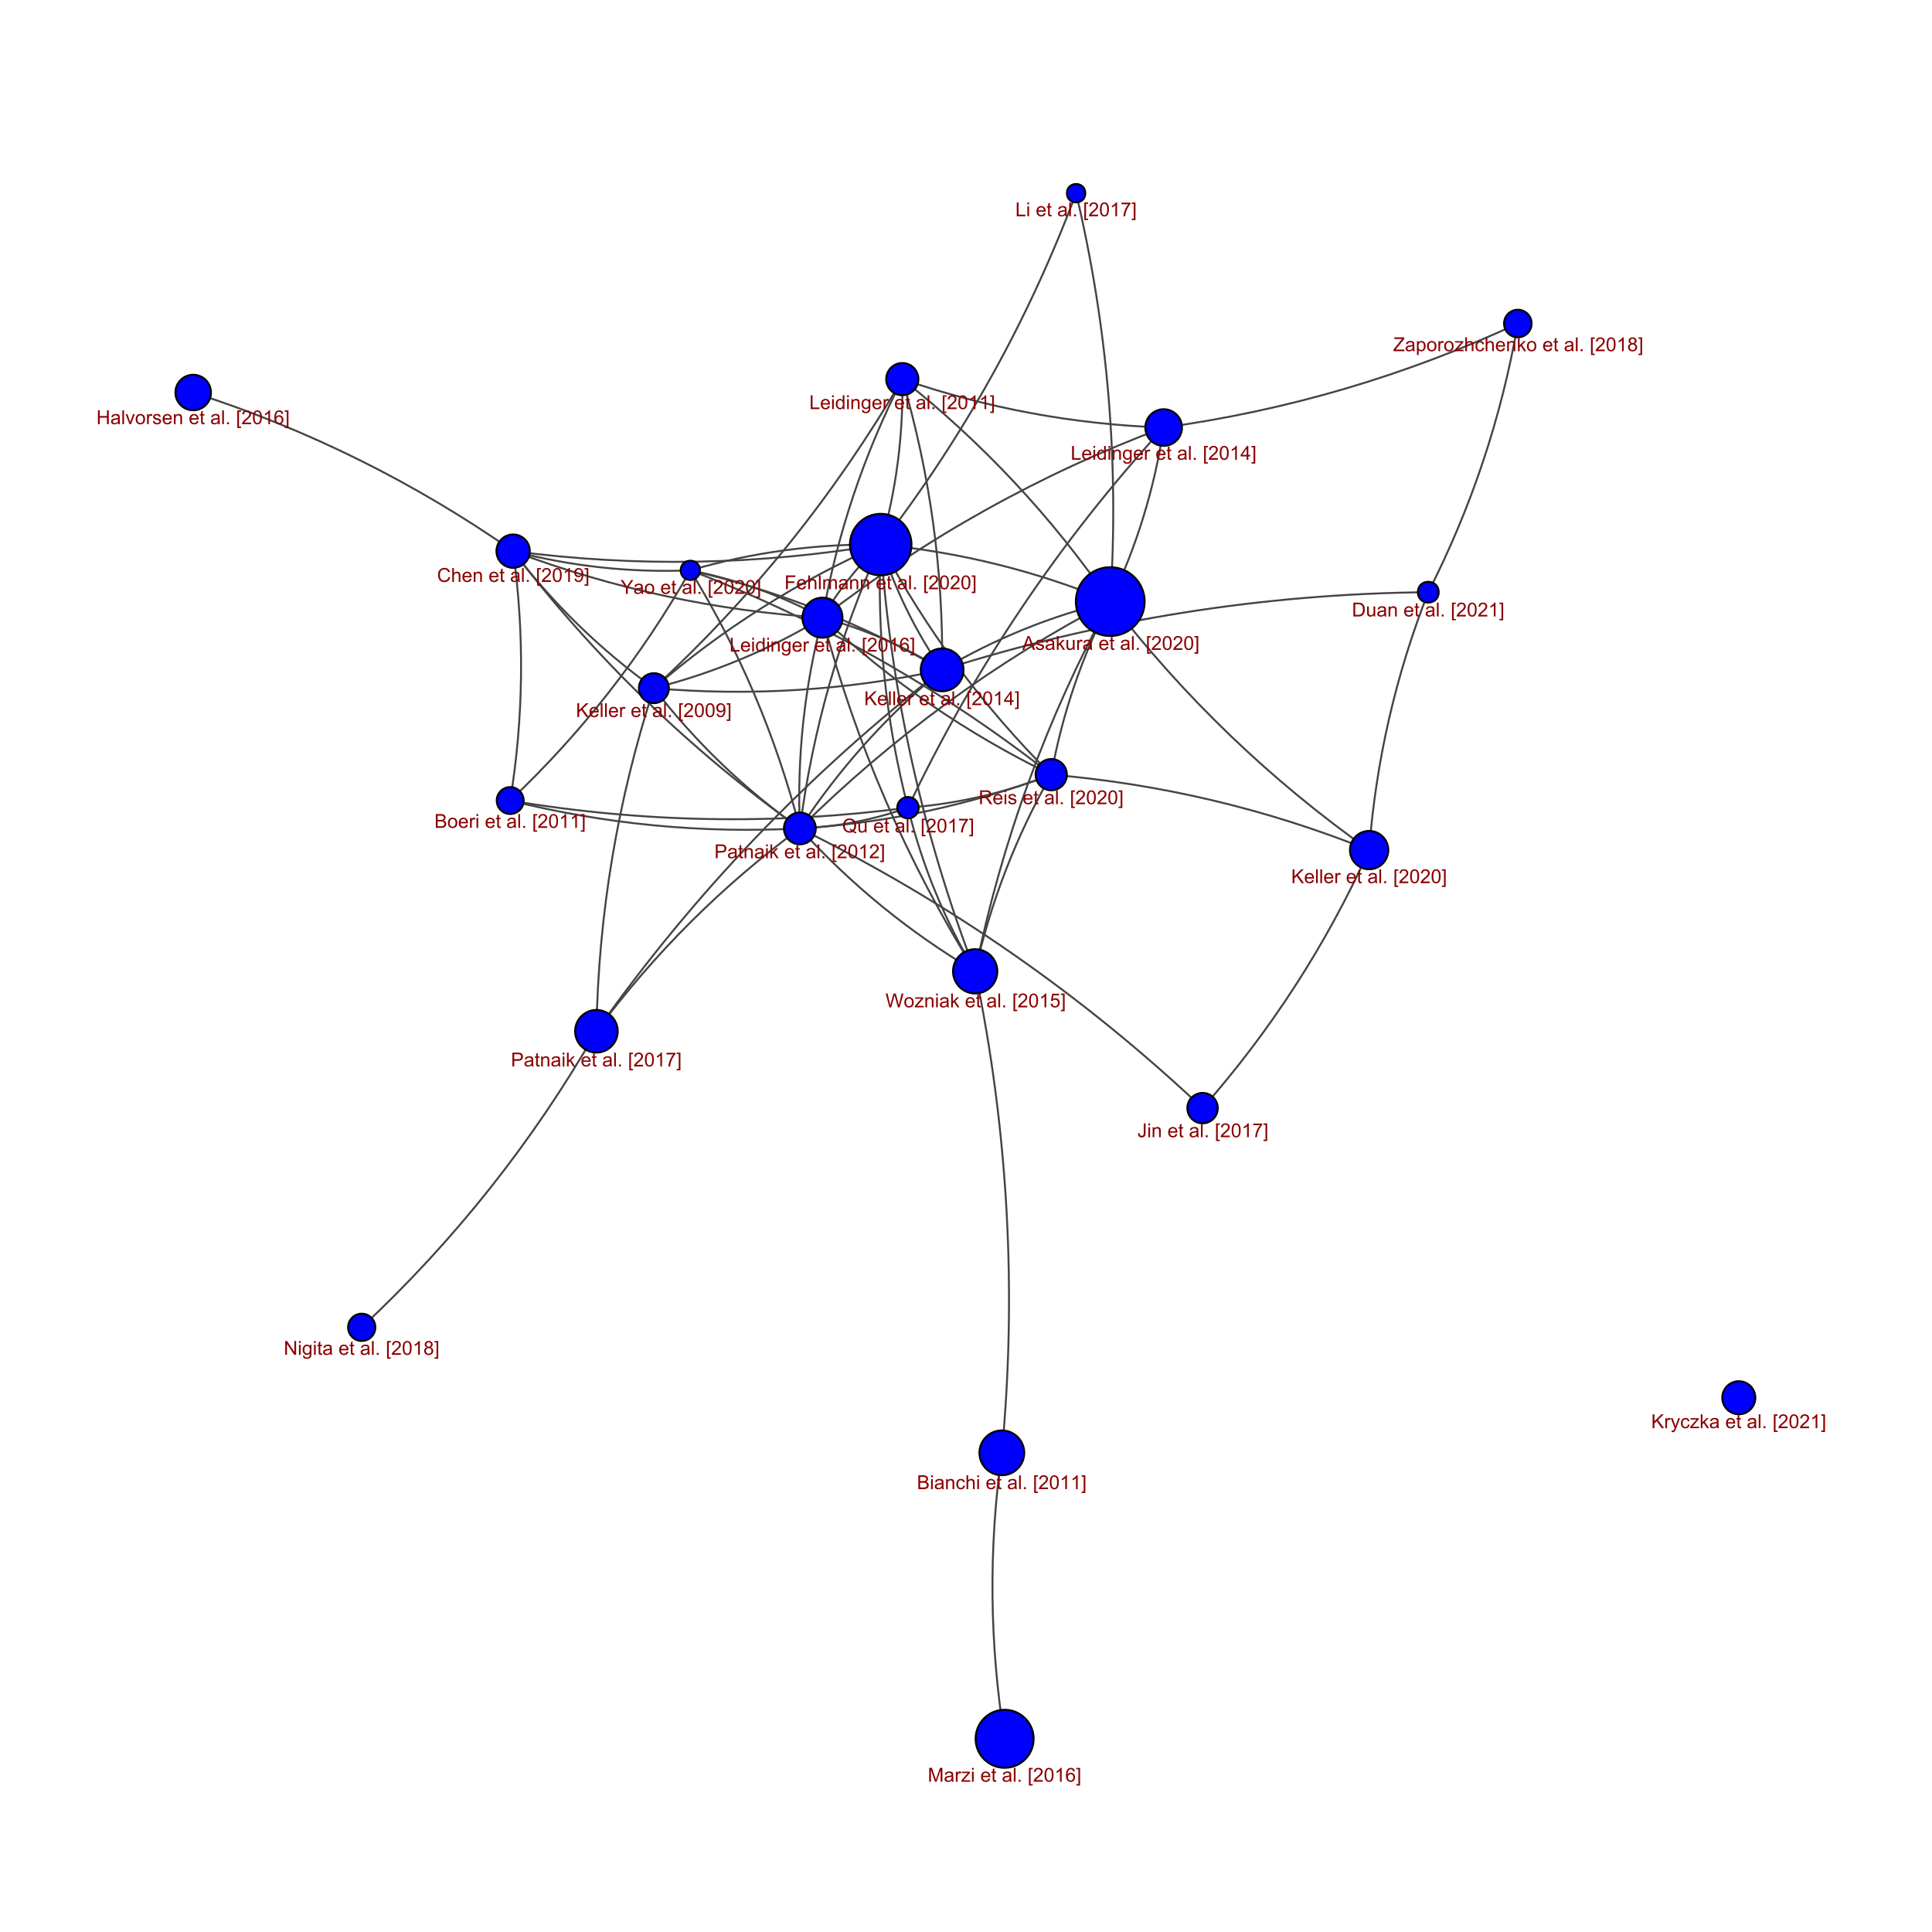 <?xml version="1.0" encoding="UTF-8"?>
<svg xmlns="http://www.w3.org/2000/svg" xmlns:xlink="http://www.w3.org/1999/xlink" width="1000pt" height="1000pt" viewBox="0 0 1000 1000" version="1.1">
<defs>
<g>
<symbol overflow="visible" id="glyph0-0">
<path style="stroke:none;" d="M 1.25 0 L 1.25 -6.25 L 6.25 -6.25 L 6.25 0 Z M 1.406 -0.156 L 6.094 -0.156 L 6.094 -6.094 L 1.406 -6.094 Z M 1.406 -0.156 "/>
</symbol>
<symbol overflow="visible" id="glyph0-1">
<path style="stroke:none;" d="M -0.016 0 L 2.734 -7.156 L 3.754 -7.156 L 6.684 0 L 5.605 0 L 4.77 -2.168 L 1.777 -2.168 L 0.992 0 Z M 2.051 -2.938 L 4.477 -2.938 L 3.73 -4.922 C 3.5 -5.523 3.332 -6.016 3.223 -6.406 C 3.129 -5.945 3 -5.492 2.836 -5.039 Z M 2.051 -2.938 "/>
</symbol>
<symbol overflow="visible" id="glyph0-2">
<path style="stroke:none;" d="M 0.309 -1.547 L 1.176 -1.684 C 1.223 -1.332 1.359 -1.066 1.582 -0.883 C 1.805 -0.695 2.117 -0.602 2.52 -0.605 C 2.922 -0.602 3.219 -0.684 3.418 -0.852 C 3.609 -1.012 3.707 -1.207 3.711 -1.43 C 3.707 -1.625 3.621 -1.781 3.453 -1.898 C 3.328 -1.977 3.031 -2.074 2.555 -2.195 C 1.906 -2.355 1.457 -2.496 1.211 -2.617 C 0.961 -2.734 0.773 -2.898 0.645 -3.113 C 0.516 -3.32 0.449 -3.555 0.453 -3.809 C 0.449 -4.039 0.504 -4.25 0.613 -4.449 C 0.719 -4.645 0.863 -4.809 1.047 -4.941 C 1.18 -5.039 1.363 -5.125 1.602 -5.199 C 1.836 -5.266 2.09 -5.301 2.363 -5.305 C 2.766 -5.301 3.125 -5.242 3.434 -5.129 C 3.742 -5.008 3.969 -4.852 4.117 -4.652 C 4.262 -4.449 4.363 -4.18 4.418 -3.848 L 3.559 -3.73 C 3.516 -3.996 3.402 -4.203 3.219 -4.355 C 3.027 -4.5 2.766 -4.574 2.426 -4.578 C 2.02 -4.574 1.73 -4.508 1.562 -4.379 C 1.387 -4.242 1.301 -4.086 1.305 -3.91 C 1.301 -3.793 1.336 -3.691 1.41 -3.602 C 1.48 -3.504 1.594 -3.426 1.75 -3.367 C 1.832 -3.332 2.09 -3.258 2.523 -3.145 C 3.145 -2.977 3.578 -2.84 3.824 -2.734 C 4.07 -2.629 4.262 -2.477 4.402 -2.273 C 4.539 -2.07 4.609 -1.82 4.613 -1.523 C 4.609 -1.23 4.523 -0.953 4.355 -0.695 C 4.184 -0.434 3.938 -0.234 3.617 -0.094 C 3.289 0.047 2.926 0.117 2.523 0.117 C 1.848 0.117 1.336 -0.02 0.984 -0.301 C 0.629 -0.578 0.402 -0.996 0.309 -1.547 Z M 0.309 -1.547 "/>
</symbol>
<symbol overflow="visible" id="glyph0-3">
<path style="stroke:none;" d="M 4.043 -0.641 C 3.715 -0.359 3.398 -0.164 3.102 -0.055 C 2.797 0.062 2.477 0.117 2.133 0.117 C 1.562 0.117 1.125 -0.02 0.82 -0.301 C 0.512 -0.574 0.355 -0.93 0.359 -1.367 C 0.355 -1.617 0.414 -1.852 0.531 -2.062 C 0.645 -2.273 0.797 -2.441 0.988 -2.566 C 1.172 -2.691 1.383 -2.785 1.621 -2.855 C 1.789 -2.898 2.051 -2.945 2.402 -2.988 C 3.113 -3.074 3.633 -3.172 3.969 -3.289 C 3.969 -3.406 3.973 -3.484 3.977 -3.52 C 3.973 -3.875 3.891 -4.129 3.727 -4.277 C 3.5 -4.473 3.164 -4.57 2.727 -4.574 C 2.309 -4.57 2.004 -4.496 1.809 -4.355 C 1.609 -4.207 1.465 -3.953 1.371 -3.59 L 0.512 -3.707 C 0.586 -4.07 0.715 -4.367 0.898 -4.598 C 1.074 -4.82 1.336 -4.996 1.676 -5.121 C 2.012 -5.242 2.402 -5.301 2.852 -5.305 C 3.293 -5.301 3.652 -5.25 3.93 -5.148 C 4.203 -5.043 4.406 -4.91 4.539 -4.754 C 4.668 -4.59 4.758 -4.391 4.812 -4.156 C 4.84 -4 4.855 -3.73 4.859 -3.344 L 4.859 -2.172 C 4.855 -1.352 4.875 -0.836 4.914 -0.621 C 4.949 -0.402 5.023 -0.195 5.137 0 L 4.219 0 C 4.125 -0.18 4.066 -0.391 4.043 -0.641 Z M 3.969 -2.602 C 3.648 -2.469 3.172 -2.355 2.535 -2.27 C 2.172 -2.215 1.914 -2.156 1.766 -2.094 C 1.613 -2.023 1.5 -1.93 1.418 -1.809 C 1.336 -1.68 1.293 -1.539 1.297 -1.391 C 1.293 -1.152 1.383 -0.957 1.562 -0.805 C 1.738 -0.645 2 -0.566 2.344 -0.57 C 2.68 -0.566 2.98 -0.641 3.246 -0.793 C 3.508 -0.938 3.699 -1.141 3.828 -1.402 C 3.918 -1.598 3.965 -1.891 3.969 -2.281 Z M 3.969 -2.602 "/>
</symbol>
<symbol overflow="visible" id="glyph0-4">
<path style="stroke:none;" d="M 0.664 0 L 0.664 -7.156 L 1.543 -7.156 L 1.543 -3.078 L 3.625 -5.188 L 4.762 -5.188 L 2.777 -3.262 L 4.961 0 L 3.875 0 L 2.164 -2.652 L 1.543 -2.055 L 1.543 0 Z M 0.664 0 "/>
</symbol>
<symbol overflow="visible" id="glyph0-5">
<path style="stroke:none;" d="M 4.059 0 L 4.059 -0.762 C 3.652 -0.176 3.105 0.117 2.414 0.117 C 2.105 0.117 1.816 0.059 1.555 -0.059 C 1.285 -0.176 1.09 -0.32 0.965 -0.5 C 0.836 -0.672 0.746 -0.891 0.695 -1.152 C 0.656 -1.32 0.637 -1.594 0.641 -1.973 L 0.641 -5.188 L 1.52 -5.188 L 1.52 -2.309 C 1.516 -1.848 1.535 -1.539 1.57 -1.383 C 1.625 -1.148 1.742 -0.965 1.922 -0.836 C 2.102 -0.703 2.32 -0.637 2.586 -0.641 C 2.848 -0.637 3.098 -0.707 3.328 -0.844 C 3.559 -0.977 3.723 -1.16 3.82 -1.395 C 3.914 -1.625 3.961 -1.961 3.965 -2.406 L 3.965 -5.188 L 4.844 -5.188 L 4.844 0 Z M 4.059 0 "/>
</symbol>
<symbol overflow="visible" id="glyph0-6">
<path style="stroke:none;" d="M 0.648 0 L 0.648 -5.188 L 1.441 -5.188 L 1.441 -4.398 C 1.641 -4.766 1.824 -5.008 2 -5.129 C 2.168 -5.242 2.355 -5.301 2.562 -5.305 C 2.855 -5.301 3.16 -5.207 3.469 -5.02 L 3.164 -4.203 C 2.949 -4.328 2.734 -4.395 2.52 -4.395 C 2.324 -4.395 2.148 -4.336 2 -4.219 C 1.844 -4.102 1.738 -3.941 1.676 -3.742 C 1.574 -3.426 1.523 -3.082 1.527 -2.715 L 1.527 0 Z M 0.648 0 "/>
</symbol>
<symbol overflow="visible" id="glyph0-7">
<path style="stroke:none;" d=""/>
</symbol>
<symbol overflow="visible" id="glyph0-8">
<path style="stroke:none;" d="M 4.211 -1.672 L 5.117 -1.559 C 4.969 -1.027 4.703 -0.613 4.32 -0.32 C 3.93 -0.027 3.438 0.117 2.836 0.117 C 2.078 0.117 1.477 -0.113 1.031 -0.582 C 0.586 -1.047 0.363 -1.703 0.367 -2.547 C 0.363 -3.418 0.586 -4.098 1.039 -4.582 C 1.484 -5.062 2.07 -5.301 2.789 -5.305 C 3.48 -5.301 4.047 -5.066 4.488 -4.594 C 4.926 -4.121 5.145 -3.457 5.148 -2.602 C 5.145 -2.547 5.141 -2.469 5.141 -2.367 L 1.273 -2.367 C 1.305 -1.797 1.469 -1.359 1.758 -1.059 C 2.047 -0.754 2.406 -0.602 2.844 -0.605 C 3.16 -0.602 3.434 -0.688 3.664 -0.859 C 3.891 -1.027 4.074 -1.297 4.211 -1.672 Z M 1.324 -3.09 L 4.219 -3.09 C 4.18 -3.523 4.066 -3.852 3.887 -4.07 C 3.605 -4.406 3.242 -4.574 2.797 -4.578 C 2.391 -4.574 2.051 -4.441 1.777 -4.172 C 1.5 -3.902 1.352 -3.539 1.324 -3.09 Z M 1.324 -3.09 "/>
</symbol>
<symbol overflow="visible" id="glyph0-9">
<path style="stroke:none;" d="M 2.578 -0.785 L 2.703 -0.008 C 2.453 0.047 2.234 0.07 2.039 0.07 C 1.719 0.07 1.469 0.02 1.297 -0.082 C 1.117 -0.184 0.996 -0.316 0.926 -0.48 C 0.855 -0.645 0.82 -0.988 0.82 -1.52 L 0.82 -4.5 L 0.176 -4.5 L 0.176 -5.188 L 0.82 -5.188 L 0.82 -6.469 L 1.695 -6.996 L 1.695 -5.188 L 2.578 -5.188 L 2.578 -4.5 L 1.695 -4.5 L 1.695 -1.469 C 1.691 -1.215 1.707 -1.055 1.742 -0.984 C 1.77 -0.914 1.82 -0.855 1.891 -0.812 C 1.957 -0.77 2.059 -0.75 2.191 -0.75 C 2.289 -0.75 2.418 -0.762 2.578 -0.785 Z M 2.578 -0.785 "/>
</symbol>
<symbol overflow="visible" id="glyph0-10">
<path style="stroke:none;" d="M 0.641 0 L 0.641 -7.156 L 1.52 -7.156 L 1.52 0 Z M 0.641 0 "/>
</symbol>
<symbol overflow="visible" id="glyph0-11">
<path style="stroke:none;" d="M 0.906 0 L 0.906 -1 L 1.91 -1 L 1.91 0 Z M 0.906 0 "/>
</symbol>
<symbol overflow="visible" id="glyph0-12">
<path style="stroke:none;" d="M 0.68 1.988 L 0.68 -7.156 L 2.617 -7.156 L 2.617 -6.43 L 1.559 -6.43 L 1.559 1.258 L 2.617 1.258 L 2.617 1.988 Z M 0.68 1.988 "/>
</symbol>
<symbol overflow="visible" id="glyph0-13">
<path style="stroke:none;" d="M 5.035 -0.844 L 5.035 0 L 0.305 0 C 0.297 -0.211 0.328 -0.414 0.406 -0.609 C 0.523 -0.93 0.719 -1.246 0.984 -1.562 C 1.25 -1.871 1.633 -2.234 2.133 -2.648 C 2.91 -3.281 3.434 -3.785 3.711 -4.16 C 3.98 -4.535 4.117 -4.887 4.121 -5.219 C 4.117 -5.566 3.992 -5.859 3.746 -6.102 C 3.496 -6.336 3.172 -6.457 2.773 -6.461 C 2.348 -6.457 2.012 -6.328 1.758 -6.078 C 1.5 -5.82 1.371 -5.469 1.371 -5.023 L 0.469 -5.117 C 0.531 -5.789 0.762 -6.305 1.168 -6.656 C 1.566 -7.008 2.109 -7.184 2.793 -7.188 C 3.477 -7.184 4.02 -6.992 4.422 -6.617 C 4.82 -6.234 5.02 -5.762 5.023 -5.199 C 5.02 -4.91 4.961 -4.629 4.848 -4.355 C 4.727 -4.074 4.535 -3.785 4.266 -3.48 C 3.992 -3.176 3.539 -2.754 2.91 -2.223 C 2.379 -1.777 2.039 -1.477 1.895 -1.32 C 1.742 -1.16 1.621 -1.004 1.523 -0.844 Z M 5.035 -0.844 "/>
</symbol>
<symbol overflow="visible" id="glyph0-14">
<path style="stroke:none;" d="M 0.414 -3.531 C 0.41 -4.375 0.496 -5.055 0.676 -5.574 C 0.848 -6.086 1.109 -6.484 1.453 -6.766 C 1.797 -7.043 2.227 -7.184 2.75 -7.188 C 3.129 -7.184 3.465 -7.105 3.758 -6.953 C 4.047 -6.797 4.289 -6.574 4.477 -6.285 C 4.664 -5.992 4.812 -5.637 4.922 -5.223 C 5.027 -4.801 5.078 -4.238 5.082 -3.531 C 5.078 -2.688 4.992 -2.008 4.824 -1.496 C 4.648 -0.977 4.391 -0.578 4.051 -0.301 C 3.703 -0.02 3.27 0.117 2.75 0.121 C 2.055 0.117 1.516 -0.129 1.125 -0.621 C 0.648 -1.215 0.41 -2.184 0.414 -3.531 Z M 1.32 -3.531 C 1.316 -2.352 1.453 -1.57 1.73 -1.184 C 2.004 -0.793 2.344 -0.598 2.75 -0.602 C 3.148 -0.598 3.488 -0.793 3.766 -1.188 C 4.039 -1.574 4.176 -2.355 4.18 -3.531 C 4.176 -4.707 4.039 -5.488 3.766 -5.879 C 3.488 -6.262 3.145 -6.457 2.738 -6.461 C 2.332 -6.457 2.012 -6.285 1.773 -5.945 C 1.469 -5.508 1.316 -4.703 1.32 -3.531 Z M 1.32 -3.531 "/>
</symbol>
<symbol overflow="visible" id="glyph0-15">
<path style="stroke:none;" d="M 2.129 1.988 L 0.191 1.988 L 0.191 1.258 L 1.25 1.258 L 1.25 -6.43 L 0.191 -6.43 L 0.191 -7.156 L 2.129 -7.156 Z M 2.129 1.988 "/>
</symbol>
<symbol overflow="visible" id="glyph0-16">
<path style="stroke:none;" d="M 0.734 0 L 0.734 -7.156 L 3.418 -7.156 C 3.961 -7.152 4.402 -7.082 4.734 -6.938 C 5.062 -6.793 5.32 -6.57 5.508 -6.27 C 5.695 -5.969 5.789 -5.652 5.789 -5.328 C 5.789 -5.016 5.703 -4.727 5.539 -4.461 C 5.371 -4.188 5.121 -3.973 4.789 -3.809 C 5.219 -3.68 5.551 -3.461 5.785 -3.156 C 6.016 -2.848 6.133 -2.488 6.137 -2.074 C 6.133 -1.738 6.062 -1.426 5.922 -1.137 C 5.777 -0.848 5.602 -0.625 5.398 -0.473 C 5.188 -0.312 4.926 -0.195 4.613 -0.117 C 4.297 -0.039 3.914 0 3.461 0 Z M 1.68 -4.148 L 3.227 -4.148 C 3.645 -4.148 3.945 -4.176 4.133 -4.234 C 4.367 -4.301 4.551 -4.418 4.676 -4.59 C 4.797 -4.754 4.855 -4.965 4.859 -5.215 C 4.855 -5.449 4.801 -5.656 4.688 -5.84 C 4.57 -6.02 4.406 -6.145 4.199 -6.211 C 3.984 -6.277 3.621 -6.309 3.109 -6.312 L 1.68 -6.312 Z M 1.68 -0.844 L 3.461 -0.844 C 3.766 -0.844 3.98 -0.855 4.105 -0.879 C 4.32 -0.918 4.504 -0.98 4.652 -1.074 C 4.801 -1.16 4.922 -1.293 5.016 -1.473 C 5.109 -1.645 5.156 -1.848 5.156 -2.074 C 5.156 -2.34 5.086 -2.57 4.949 -2.77 C 4.812 -2.965 4.625 -3.102 4.383 -3.184 C 4.141 -3.262 3.789 -3.305 3.336 -3.305 L 1.68 -3.305 Z M 1.68 -0.844 "/>
</symbol>
<symbol overflow="visible" id="glyph0-17">
<path style="stroke:none;" d="M 0.664 -6.148 L 0.664 -7.156 L 1.543 -7.156 L 1.543 -6.148 Z M 0.664 0 L 0.664 -5.188 L 1.543 -5.188 L 1.543 0 Z M 0.664 0 "/>
</symbol>
<symbol overflow="visible" id="glyph0-18">
<path style="stroke:none;" d="M 0.66 0 L 0.66 -5.188 L 1.449 -5.188 L 1.449 -4.449 C 1.828 -5.016 2.379 -5.301 3.102 -5.305 C 3.41 -5.301 3.699 -5.246 3.961 -5.133 C 4.223 -5.02 4.418 -4.871 4.551 -4.691 C 4.68 -4.508 4.77 -4.293 4.824 -4.043 C 4.855 -3.879 4.875 -3.594 4.875 -3.188 L 4.875 0 L 3.992 0 L 3.992 -3.156 C 3.988 -3.512 3.957 -3.777 3.891 -3.957 C 3.82 -4.129 3.699 -4.27 3.527 -4.379 C 3.352 -4.48 3.145 -4.535 2.914 -4.539 C 2.535 -4.535 2.215 -4.418 1.945 -4.184 C 1.672 -3.945 1.535 -3.492 1.539 -2.832 L 1.539 0 Z M 0.66 0 "/>
</symbol>
<symbol overflow="visible" id="glyph0-19">
<path style="stroke:none;" d="M 4.043 -1.898 L 4.906 -1.789 C 4.809 -1.188 4.566 -0.723 4.18 -0.387 C 3.789 -0.051 3.312 0.117 2.75 0.117 C 2.035 0.117 1.465 -0.113 1.035 -0.578 C 0.602 -1.039 0.387 -1.703 0.391 -2.574 C 0.387 -3.129 0.48 -3.621 0.668 -4.043 C 0.852 -4.461 1.133 -4.773 1.516 -4.988 C 1.895 -5.195 2.309 -5.301 2.754 -5.305 C 3.316 -5.301 3.773 -5.16 4.133 -4.875 C 4.488 -4.59 4.719 -4.184 4.824 -3.664 L 3.969 -3.531 C 3.883 -3.879 3.738 -4.141 3.535 -4.316 C 3.324 -4.488 3.078 -4.574 2.789 -4.578 C 2.344 -4.574 1.98 -4.418 1.707 -4.102 C 1.426 -3.785 1.289 -3.281 1.293 -2.598 C 1.289 -1.898 1.422 -1.395 1.691 -1.078 C 1.957 -0.762 2.305 -0.602 2.738 -0.605 C 3.082 -0.602 3.371 -0.707 3.602 -0.922 C 3.832 -1.133 3.98 -1.461 4.043 -1.898 Z M 4.043 -1.898 "/>
</symbol>
<symbol overflow="visible" id="glyph0-20">
<path style="stroke:none;" d="M 0.66 0 L 0.66 -7.156 L 1.539 -7.156 L 1.539 -4.59 C 1.945 -5.062 2.461 -5.301 3.09 -5.305 C 3.473 -5.301 3.809 -5.227 4.09 -5.074 C 4.371 -4.922 4.574 -4.711 4.699 -4.445 C 4.82 -4.176 4.879 -3.789 4.883 -3.285 L 4.883 0 L 4.004 0 L 4.004 -3.285 C 4 -3.723 3.906 -4.043 3.719 -4.246 C 3.527 -4.445 3.258 -4.547 2.91 -4.547 C 2.648 -4.547 2.402 -4.477 2.176 -4.344 C 1.941 -4.203 1.777 -4.02 1.684 -3.793 C 1.582 -3.559 1.535 -3.242 1.539 -2.836 L 1.539 0 Z M 0.66 0 "/>
</symbol>
<symbol overflow="visible" id="glyph0-21">
<path style="stroke:none;" d="M 3.727 0 L 2.848 0 L 2.848 -5.602 C 2.637 -5.398 2.359 -5.195 2.016 -4.992 C 1.672 -4.789 1.363 -4.637 1.09 -4.539 L 1.09 -5.391 C 1.582 -5.621 2.012 -5.898 2.379 -6.23 C 2.746 -6.555 3.004 -6.875 3.16 -7.188 L 3.727 -7.188 Z M 3.727 0 "/>
</symbol>
<symbol overflow="visible" id="glyph0-22">
<path style="stroke:none;" d="M 0.332 -2.594 C 0.328 -3.551 0.594 -4.262 1.133 -4.727 C 1.574 -5.109 2.121 -5.301 2.766 -5.305 C 3.477 -5.301 4.059 -5.066 4.512 -4.602 C 4.965 -4.133 5.191 -3.488 5.191 -2.664 C 5.191 -1.996 5.09 -1.473 4.891 -1.09 C 4.688 -0.707 4.395 -0.41 4.016 -0.199 C 3.629 0.012 3.215 0.117 2.766 0.117 C 2.039 0.117 1.449 -0.113 1.004 -0.582 C 0.551 -1.043 0.328 -1.715 0.332 -2.594 Z M 1.234 -2.594 C 1.23 -1.926 1.375 -1.43 1.668 -1.102 C 1.957 -0.77 2.324 -0.602 2.766 -0.605 C 3.199 -0.602 3.559 -0.77 3.852 -1.102 C 4.141 -1.434 4.289 -1.938 4.289 -2.621 C 4.289 -3.262 4.141 -3.75 3.852 -4.078 C 3.555 -4.406 3.195 -4.57 2.766 -4.574 C 2.324 -4.57 1.957 -4.406 1.668 -4.082 C 1.375 -3.75 1.23 -3.254 1.234 -2.594 Z M 1.234 -2.594 "/>
</symbol>
<symbol overflow="visible" id="glyph0-23">
<path style="stroke:none;" d="M 5.879 -2.508 L 6.828 -2.27 C 6.625 -1.488 6.27 -0.895 5.754 -0.488 C 5.238 -0.082 4.605 0.117 3.863 0.121 C 3.086 0.117 2.457 -0.035 1.977 -0.348 C 1.492 -0.66 1.125 -1.117 0.875 -1.715 C 0.621 -2.309 0.496 -2.949 0.5 -3.633 C 0.496 -4.375 0.641 -5.023 0.926 -5.582 C 1.207 -6.133 1.609 -6.555 2.141 -6.848 C 2.664 -7.133 3.242 -7.277 3.875 -7.281 C 4.59 -7.277 5.195 -7.094 5.684 -6.734 C 6.168 -6.367 6.508 -5.855 6.703 -5.195 L 5.773 -4.977 C 5.602 -5.492 5.359 -5.871 5.047 -6.113 C 4.727 -6.348 4.332 -6.469 3.859 -6.469 C 3.305 -6.469 2.844 -6.336 2.477 -6.074 C 2.105 -5.809 1.848 -5.453 1.699 -5.012 C 1.551 -4.562 1.477 -4.105 1.477 -3.637 C 1.477 -3.027 1.562 -2.496 1.742 -2.043 C 1.914 -1.586 2.191 -1.246 2.566 -1.023 C 2.941 -0.797 3.348 -0.684 3.785 -0.688 C 4.312 -0.684 4.758 -0.836 5.129 -1.145 C 5.496 -1.449 5.746 -1.906 5.879 -2.508 Z M 5.879 -2.508 "/>
</symbol>
<symbol overflow="visible" id="glyph0-24">
<path style="stroke:none;" d="M 0.547 -1.656 L 1.391 -1.734 C 1.461 -1.336 1.598 -1.047 1.801 -0.867 C 2 -0.688 2.262 -0.598 2.578 -0.602 C 2.848 -0.598 3.082 -0.66 3.289 -0.785 C 3.488 -0.91 3.656 -1.074 3.789 -1.281 C 3.918 -1.488 4.027 -1.77 4.117 -2.121 C 4.203 -2.473 4.246 -2.828 4.25 -3.195 C 4.246 -3.227 4.246 -3.285 4.242 -3.367 C 4.066 -3.086 3.824 -2.859 3.523 -2.688 C 3.215 -2.512 2.887 -2.426 2.535 -2.426 C 1.938 -2.426 1.434 -2.641 1.027 -3.07 C 0.613 -3.5 0.41 -4.066 0.414 -4.77 C 0.41 -5.496 0.625 -6.078 1.055 -6.523 C 1.484 -6.961 2.02 -7.184 2.664 -7.188 C 3.129 -7.184 3.555 -7.059 3.941 -6.812 C 4.328 -6.559 4.621 -6.199 4.82 -5.738 C 5.02 -5.27 5.121 -4.602 5.121 -3.727 C 5.121 -2.809 5.02 -2.078 4.824 -1.539 C 4.621 -0.996 4.328 -0.582 3.938 -0.301 C 3.547 -0.02 3.086 0.117 2.559 0.121 C 1.996 0.117 1.539 -0.035 1.188 -0.344 C 0.832 -0.652 0.617 -1.09 0.547 -1.656 Z M 4.145 -4.812 C 4.141 -5.312 4.008 -5.715 3.742 -6.016 C 3.473 -6.309 3.148 -6.457 2.773 -6.461 C 2.379 -6.457 2.039 -6.297 1.754 -5.98 C 1.461 -5.66 1.316 -5.246 1.32 -4.742 C 1.316 -4.281 1.453 -3.91 1.73 -3.629 C 2.004 -3.34 2.344 -3.199 2.75 -3.203 C 3.152 -3.199 3.488 -3.34 3.75 -3.629 C 4.012 -3.91 4.141 -4.305 4.145 -4.812 Z M 4.145 -4.812 "/>
</symbol>
<symbol overflow="visible" id="glyph0-25">
<path style="stroke:none;" d="M 0.773 0 L 0.773 -7.156 L 3.238 -7.156 C 3.789 -7.152 4.215 -7.121 4.512 -7.055 C 4.918 -6.961 5.266 -6.789 5.562 -6.543 C 5.938 -6.219 6.219 -5.809 6.406 -5.316 C 6.59 -4.816 6.684 -4.25 6.688 -3.617 C 6.684 -3.07 6.621 -2.59 6.496 -2.172 C 6.367 -1.75 6.203 -1.402 6.008 -1.129 C 5.805 -0.852 5.59 -0.637 5.355 -0.48 C 5.121 -0.32 4.836 -0.199 4.504 -0.121 C 4.168 -0.039 3.785 0 3.355 0 Z M 1.719 -0.844 L 3.246 -0.844 C 3.715 -0.844 4.082 -0.887 4.355 -0.977 C 4.621 -1.062 4.836 -1.188 5 -1.348 C 5.219 -1.57 5.395 -1.871 5.523 -2.25 C 5.645 -2.629 5.707 -3.09 5.711 -3.633 C 5.707 -4.383 5.586 -4.957 5.344 -5.359 C 5.098 -5.758 4.797 -6.027 4.449 -6.168 C 4.191 -6.262 3.785 -6.309 3.223 -6.312 L 1.719 -6.312 Z M 1.719 -0.844 "/>
</symbol>
<symbol overflow="visible" id="glyph0-26">
<path style="stroke:none;" d="M 0.82 0 L 0.82 -7.156 L 5.648 -7.156 L 5.648 -6.312 L 1.766 -6.312 L 1.766 -4.098 L 5.125 -4.098 L 5.125 -3.25 L 1.766 -3.25 L 1.766 0 Z M 0.82 0 "/>
</symbol>
<symbol overflow="visible" id="glyph0-27">
<path style="stroke:none;" d="M 0.66 0 L 0.66 -5.188 L 1.445 -5.188 L 1.445 -4.457 C 1.605 -4.711 1.82 -4.914 2.094 -5.07 C 2.359 -5.223 2.668 -5.301 3.016 -5.305 C 3.398 -5.301 3.715 -5.223 3.961 -5.062 C 4.207 -4.902 4.379 -4.68 4.484 -4.395 C 4.891 -5 5.426 -5.301 6.086 -5.305 C 6.598 -5.301 6.992 -5.16 7.27 -4.875 C 7.547 -4.59 7.688 -4.148 7.688 -3.559 L 7.688 0 L 6.812 0 L 6.812 -3.266 C 6.809 -3.613 6.781 -3.867 6.727 -4.023 C 6.668 -4.176 6.562 -4.301 6.414 -4.398 C 6.262 -4.488 6.086 -4.535 5.891 -4.539 C 5.523 -4.535 5.223 -4.414 4.98 -4.176 C 4.738 -3.93 4.617 -3.543 4.617 -3.012 L 4.617 0 L 3.742 0 L 3.742 -3.367 C 3.738 -3.754 3.668 -4.047 3.527 -4.246 C 3.383 -4.438 3.145 -4.535 2.82 -4.539 C 2.57 -4.535 2.344 -4.469 2.137 -4.344 C 1.922 -4.211 1.77 -4.023 1.68 -3.773 C 1.582 -3.523 1.535 -3.16 1.539 -2.691 L 1.539 0 Z M 0.66 0 "/>
</symbol>
<symbol overflow="visible" id="glyph0-28">
<path style="stroke:none;" d="M 0.801 0 L 0.801 -7.156 L 1.75 -7.156 L 1.75 -4.219 L 5.469 -4.219 L 5.469 -7.156 L 6.414 -7.156 L 6.414 0 L 5.469 0 L 5.469 -3.375 L 1.75 -3.375 L 1.75 0 Z M 0.801 0 "/>
</symbol>
<symbol overflow="visible" id="glyph0-29">
<path style="stroke:none;" d="M 2.102 0 L 0.125 -5.188 L 1.055 -5.188 L 2.168 -2.078 C 2.285 -1.742 2.395 -1.395 2.5 -1.035 C 2.574 -1.305 2.684 -1.633 2.828 -2.023 L 3.98 -5.188 L 4.883 -5.188 L 2.922 0 Z M 2.102 0 "/>
</symbol>
<symbol overflow="visible" id="glyph0-30">
<path style="stroke:none;" d="M 4.977 -5.406 L 4.102 -5.336 C 4.023 -5.68 3.91 -5.93 3.77 -6.09 C 3.527 -6.336 3.234 -6.461 2.891 -6.465 C 2.605 -6.461 2.359 -6.383 2.152 -6.23 C 1.871 -6.027 1.652 -5.734 1.496 -5.348 C 1.332 -4.957 1.25 -4.406 1.25 -3.691 C 1.457 -4.012 1.715 -4.25 2.023 -4.41 C 2.328 -4.562 2.652 -4.641 2.988 -4.645 C 3.574 -4.641 4.07 -4.426 4.484 -3.996 C 4.891 -3.566 5.098 -3.008 5.102 -2.324 C 5.098 -1.871 5 -1.453 4.812 -1.07 C 4.617 -0.684 4.352 -0.387 4.016 -0.184 C 3.672 0.02 3.289 0.117 2.859 0.121 C 2.125 0.117 1.527 -0.148 1.066 -0.684 C 0.605 -1.219 0.375 -2.109 0.375 -3.352 C 0.375 -4.734 0.629 -5.738 1.141 -6.367 C 1.586 -6.91 2.188 -7.184 2.945 -7.188 C 3.504 -7.184 3.965 -7.027 4.328 -6.715 C 4.684 -6.398 4.898 -5.961 4.977 -5.406 Z M 1.387 -2.32 C 1.383 -2.016 1.445 -1.723 1.578 -1.449 C 1.703 -1.168 1.883 -0.957 2.117 -0.816 C 2.344 -0.668 2.59 -0.598 2.848 -0.602 C 3.215 -0.598 3.531 -0.746 3.801 -1.051 C 4.066 -1.348 4.199 -1.754 4.203 -2.27 C 4.199 -2.762 4.07 -3.152 3.809 -3.438 C 3.543 -3.723 3.211 -3.867 2.812 -3.867 C 2.414 -3.867 2.074 -3.723 1.801 -3.438 C 1.52 -3.152 1.383 -2.781 1.387 -2.32 Z M 1.387 -2.32 "/>
</symbol>
<symbol overflow="visible" id="glyph0-31">
<path style="stroke:none;" d="M 0.289 -2.031 L 1.141 -2.148 C 1.16 -1.598 1.262 -1.223 1.449 -1.023 C 1.629 -0.82 1.883 -0.719 2.207 -0.723 C 2.441 -0.719 2.645 -0.773 2.82 -0.887 C 2.992 -0.992 3.113 -1.141 3.18 -1.328 C 3.242 -1.512 3.273 -1.812 3.277 -2.227 L 3.277 -7.156 L 4.223 -7.156 L 4.223 -2.281 C 4.219 -1.68 4.145 -1.215 4.004 -0.887 C 3.855 -0.555 3.629 -0.305 3.316 -0.137 C 3.004 0.035 2.633 0.117 2.211 0.121 C 1.578 0.117 1.098 -0.059 0.77 -0.418 C 0.434 -0.777 0.273 -1.316 0.289 -2.031 Z M 0.289 -2.031 "/>
</symbol>
<symbol overflow="visible" id="glyph0-32">
<path style="stroke:none;" d="M 0.473 -6.219 L 0.473 -7.066 L 5.109 -7.066 L 5.109 -6.383 C 4.648 -5.895 4.195 -5.25 3.75 -4.449 C 3.305 -3.641 2.957 -2.816 2.715 -1.969 C 2.535 -1.367 2.426 -0.711 2.379 0 L 1.477 0 C 1.484 -0.562 1.594 -1.242 1.805 -2.039 C 2.016 -2.836 2.32 -3.605 2.719 -4.348 C 3.113 -5.09 3.531 -5.711 3.98 -6.219 Z M 0.473 -6.219 "/>
</symbol>
<symbol overflow="visible" id="glyph0-33">
<path style="stroke:none;" d="M 0.734 0 L 0.734 -7.156 L 1.68 -7.156 L 1.68 -3.609 L 5.234 -7.156 L 6.52 -7.156 L 3.516 -4.258 L 6.648 0 L 5.398 0 L 2.852 -3.625 L 1.68 -2.48 L 1.68 0 Z M 0.734 0 "/>
</symbol>
<symbol overflow="visible" id="glyph0-34">
<path style="stroke:none;" d="M 3.234 0 L 3.234 -1.715 L 0.125 -1.715 L 0.125 -2.52 L 3.395 -7.156 L 4.109 -7.156 L 4.109 -2.52 L 5.078 -2.52 L 5.078 -1.715 L 4.109 -1.715 L 4.109 0 Z M 3.234 -2.52 L 3.234 -5.746 L 0.992 -2.52 Z M 3.234 -2.52 "/>
</symbol>
<symbol overflow="visible" id="glyph0-35">
<path style="stroke:none;" d="M 0.621 1.996 L 0.523 1.172 C 0.711 1.223 0.879 1.246 1.023 1.25 C 1.219 1.246 1.375 1.215 1.496 1.152 C 1.609 1.086 1.707 0.996 1.781 0.879 C 1.836 0.789 1.926 0.57 2.051 0.227 C 2.066 0.176 2.09 0.102 2.129 0.008 L 0.16 -5.188 L 1.109 -5.188 L 2.188 -2.184 C 2.324 -1.797 2.449 -1.395 2.562 -0.98 C 2.66 -1.379 2.781 -1.773 2.926 -2.164 L 4.031 -5.188 L 4.914 -5.188 L 2.938 0.086 C 2.723 0.652 2.559 1.047 2.445 1.266 C 2.285 1.555 2.105 1.766 1.906 1.902 C 1.703 2.035 1.465 2.102 1.188 2.105 C 1.016 2.102 0.828 2.066 0.621 1.996 Z M 0.621 1.996 "/>
</symbol>
<symbol overflow="visible" id="glyph0-36">
<path style="stroke:none;" d="M 0.195 0 L 0.195 -0.711 L 3.496 -4.5 C 3.117 -4.48 2.785 -4.469 2.504 -4.473 L 0.391 -4.473 L 0.391 -5.188 L 4.629 -5.188 L 4.629 -4.605 L 1.82 -1.312 L 1.281 -0.711 C 1.672 -0.738 2.039 -0.754 2.387 -0.758 L 4.785 -0.758 L 4.785 0 Z M 0.195 0 "/>
</symbol>
<symbol overflow="visible" id="glyph0-37">
<path style="stroke:none;" d="M 0.734 0 L 0.734 -7.156 L 1.68 -7.156 L 1.68 -0.844 L 5.203 -0.844 L 5.203 0 Z M 0.734 0 "/>
</symbol>
<symbol overflow="visible" id="glyph0-38">
<path style="stroke:none;" d="M 4.023 0 L 4.023 -0.656 C 3.691 -0.141 3.207 0.117 2.574 0.117 C 2.156 0.117 1.777 0.004 1.434 -0.223 C 1.086 -0.449 0.816 -0.766 0.629 -1.18 C 0.434 -1.586 0.34 -2.055 0.344 -2.586 C 0.34 -3.102 0.426 -3.574 0.602 -3.996 C 0.77 -4.418 1.027 -4.738 1.375 -4.965 C 1.719 -5.188 2.105 -5.301 2.535 -5.305 C 2.844 -5.301 3.121 -5.234 3.367 -5.105 C 3.609 -4.969 3.809 -4.797 3.965 -4.59 L 3.965 -7.156 L 4.84 -7.156 L 4.84 0 Z M 1.246 -2.586 C 1.242 -1.922 1.383 -1.426 1.664 -1.098 C 1.945 -0.766 2.273 -0.602 2.656 -0.605 C 3.039 -0.602 3.367 -0.758 3.637 -1.074 C 3.902 -1.387 4.035 -1.867 4.039 -2.516 C 4.035 -3.219 3.898 -3.738 3.629 -4.074 C 3.352 -4.402 3.016 -4.57 2.617 -4.574 C 2.223 -4.57 1.895 -4.41 1.637 -4.094 C 1.371 -3.773 1.242 -3.27 1.246 -2.586 Z M 1.246 -2.586 "/>
</symbol>
<symbol overflow="visible" id="glyph0-39">
<path style="stroke:none;" d="M 0.5 0.43 L 1.352 0.555 C 1.387 0.816 1.484 1.008 1.648 1.133 C 1.863 1.289 2.164 1.371 2.543 1.375 C 2.949 1.371 3.262 1.289 3.488 1.133 C 3.707 0.969 3.859 0.742 3.938 0.449 C 3.98 0.266 4 -0.109 4 -0.68 C 3.613 -0.227 3.133 0 2.562 0 C 1.844 0 1.293 -0.254 0.906 -0.77 C 0.512 -1.281 0.316 -1.898 0.32 -2.621 C 0.316 -3.113 0.406 -3.57 0.59 -3.988 C 0.766 -4.406 1.023 -4.73 1.367 -4.961 C 1.703 -5.188 2.105 -5.301 2.57 -5.305 C 3.176 -5.301 3.68 -5.055 4.082 -4.562 L 4.082 -5.188 L 4.891 -5.188 L 4.891 -0.703 C 4.887 0.102 4.805 0.672 4.645 1.012 C 4.477 1.348 4.215 1.613 3.863 1.812 C 3.504 2.004 3.066 2.102 2.547 2.105 C 1.926 2.102 1.426 1.965 1.047 1.688 C 0.664 1.406 0.48 0.984 0.5 0.43 Z M 1.227 -2.688 C 1.223 -2.004 1.359 -1.508 1.629 -1.195 C 1.898 -0.883 2.238 -0.727 2.648 -0.727 C 3.047 -0.727 3.383 -0.879 3.66 -1.191 C 3.93 -1.5 4.066 -1.988 4.07 -2.656 C 4.066 -3.289 3.926 -3.77 3.648 -4.09 C 3.363 -4.41 3.023 -4.57 2.633 -4.574 C 2.238 -4.57 1.906 -4.41 1.637 -4.098 C 1.359 -3.777 1.223 -3.309 1.227 -2.688 Z M 1.227 -2.688 "/>
</symbol>
<symbol overflow="visible" id="glyph0-40">
<path style="stroke:none;" d="M 0.742 0 L 0.742 -7.156 L 2.168 -7.156 L 3.863 -2.09 C 4.016 -1.617 4.129 -1.266 4.203 -1.031 C 4.281 -1.289 4.41 -1.672 4.586 -2.18 L 6.297 -7.156 L 7.574 -7.156 L 7.574 0 L 6.66 0 L 6.66 -5.992 L 4.578 0 L 3.727 0 L 1.656 -6.094 L 1.656 0 Z M 0.742 0 "/>
</symbol>
<symbol overflow="visible" id="glyph0-41">
<path style="stroke:none;" d="M 0.762 0 L 0.762 -7.156 L 1.734 -7.156 L 5.492 -1.539 L 5.492 -7.156 L 6.402 -7.156 L 6.402 0 L 5.43 0 L 1.672 -5.625 L 1.672 0 Z M 0.762 0 "/>
</symbol>
<symbol overflow="visible" id="glyph0-42">
<path style="stroke:none;" d="M 1.766 -3.883 C 1.398 -4.012 1.129 -4.203 0.957 -4.453 C 0.777 -4.699 0.691 -4.996 0.695 -5.344 C 0.691 -5.863 0.879 -6.301 1.254 -6.656 C 1.629 -7.008 2.125 -7.184 2.75 -7.188 C 3.371 -7.184 3.875 -7 4.258 -6.641 C 4.637 -6.273 4.828 -5.832 4.828 -5.316 C 4.828 -4.98 4.738 -4.691 4.566 -4.449 C 4.387 -4.199 4.125 -4.012 3.773 -3.883 C 4.211 -3.738 4.543 -3.508 4.777 -3.188 C 5.004 -2.867 5.121 -2.484 5.121 -2.047 C 5.121 -1.43 4.902 -0.918 4.473 -0.504 C 4.035 -0.09 3.469 0.117 2.766 0.121 C 2.055 0.117 1.484 -0.09 1.055 -0.504 C 0.621 -0.922 0.402 -1.441 0.406 -2.07 C 0.402 -2.531 0.52 -2.922 0.758 -3.238 C 0.992 -3.551 1.328 -3.766 1.766 -3.883 Z M 1.594 -5.371 C 1.594 -5.031 1.699 -4.754 1.918 -4.539 C 2.133 -4.324 2.418 -4.219 2.77 -4.219 C 3.105 -4.219 3.383 -4.324 3.602 -4.539 C 3.816 -4.75 3.926 -5.012 3.926 -5.32 C 3.926 -5.641 3.812 -5.91 3.59 -6.133 C 3.367 -6.352 3.09 -6.461 2.758 -6.465 C 2.422 -6.461 2.145 -6.355 1.926 -6.141 C 1.703 -5.926 1.594 -5.668 1.594 -5.371 Z M 1.309 -2.066 C 1.305 -1.812 1.363 -1.57 1.484 -1.336 C 1.602 -1.102 1.781 -0.918 2.016 -0.793 C 2.25 -0.66 2.5 -0.598 2.773 -0.602 C 3.188 -0.598 3.535 -0.73 3.812 -1.004 C 4.082 -1.27 4.219 -1.613 4.223 -2.035 C 4.219 -2.457 4.078 -2.809 3.801 -3.086 C 3.516 -3.359 3.164 -3.496 2.742 -3.5 C 2.328 -3.496 1.984 -3.359 1.715 -3.09 C 1.441 -2.812 1.305 -2.473 1.309 -2.066 Z M 1.309 -2.066 "/>
</symbol>
<symbol overflow="visible" id="glyph0-43">
<path style="stroke:none;" d="M 0.773 0 L 0.773 -7.156 L 3.473 -7.156 C 3.945 -7.152 4.309 -7.133 4.562 -7.09 C 4.91 -7.027 5.203 -6.914 5.441 -6.754 C 5.68 -6.586 5.871 -6.355 6.016 -6.062 C 6.16 -5.766 6.234 -5.441 6.234 -5.086 C 6.234 -4.477 6.039 -3.961 5.652 -3.543 C 5.266 -3.117 4.566 -2.906 3.555 -2.91 L 1.719 -2.91 L 1.719 0 Z M 1.719 -3.754 L 3.57 -3.754 C 4.18 -3.75 4.613 -3.863 4.871 -4.094 C 5.125 -4.32 5.254 -4.641 5.258 -5.059 C 5.254 -5.355 5.18 -5.613 5.031 -5.828 C 4.879 -6.039 4.68 -6.18 4.434 -6.25 C 4.273 -6.289 3.98 -6.309 3.551 -6.312 L 1.719 -6.312 Z M 1.719 -3.754 "/>
</symbol>
<symbol overflow="visible" id="glyph0-44">
<path style="stroke:none;" d="M 6.195 -0.766 C 6.633 -0.461 7.039 -0.238 7.414 -0.102 L 7.133 0.555 C 6.617 0.367 6.105 0.078 5.594 -0.32 C 5.062 -0.027 4.477 0.117 3.836 0.121 C 3.188 0.117 2.602 -0.035 2.074 -0.348 C 1.547 -0.656 1.141 -1.098 0.855 -1.664 C 0.57 -2.23 0.426 -2.867 0.43 -3.578 C 0.426 -4.285 0.57 -4.93 0.859 -5.508 C 1.145 -6.086 1.551 -6.523 2.082 -6.828 C 2.605 -7.129 3.199 -7.281 3.859 -7.285 C 4.516 -7.281 5.109 -7.125 5.645 -6.812 C 6.172 -6.496 6.578 -6.059 6.855 -5.496 C 7.133 -4.93 7.27 -4.293 7.273 -3.586 C 7.27 -2.992 7.18 -2.461 7.004 -1.992 C 6.824 -1.523 6.555 -1.113 6.195 -0.766 Z M 4.109 -1.977 C 4.652 -1.82 5.105 -1.594 5.465 -1.293 C 6.016 -1.797 6.293 -2.562 6.297 -3.586 C 6.293 -4.164 6.195 -4.668 6 -5.102 C 5.805 -5.531 5.516 -5.867 5.137 -6.109 C 4.758 -6.348 4.332 -6.469 3.863 -6.469 C 3.152 -6.469 2.566 -6.227 2.105 -5.742 C 1.637 -5.258 1.406 -4.535 1.406 -3.578 C 1.406 -2.645 1.637 -1.93 2.098 -1.434 C 2.559 -0.934 3.145 -0.684 3.863 -0.688 C 4.199 -0.684 4.52 -0.75 4.82 -0.879 C 4.52 -1.07 4.207 -1.207 3.883 -1.289 Z M 4.109 -1.977 "/>
</symbol>
<symbol overflow="visible" id="glyph0-45">
<path style="stroke:none;" d="M 0.785 0 L 0.785 -7.156 L 3.961 -7.156 C 4.598 -7.152 5.082 -7.09 5.414 -6.965 C 5.746 -6.836 6.012 -6.609 6.211 -6.285 C 6.406 -5.957 6.504 -5.598 6.508 -5.203 C 6.504 -4.695 6.34 -4.266 6.016 -3.922 C 5.684 -3.57 5.176 -3.352 4.492 -3.258 C 4.738 -3.137 4.93 -3.016 5.062 -2.898 C 5.336 -2.645 5.598 -2.328 5.852 -1.949 L 7.094 0 L 5.902 0 L 4.957 -1.488 C 4.676 -1.918 4.445 -2.246 4.27 -2.473 C 4.09 -2.699 3.93 -2.859 3.789 -2.953 C 3.645 -3.043 3.5 -3.105 3.359 -3.145 C 3.25 -3.164 3.074 -3.176 2.832 -3.18 L 1.734 -3.18 L 1.734 0 Z M 1.734 -4 L 3.77 -4 C 4.199 -3.996 4.539 -4.039 4.785 -4.133 C 5.027 -4.219 5.211 -4.363 5.34 -4.562 C 5.465 -4.758 5.531 -4.973 5.531 -5.203 C 5.531 -5.539 5.406 -5.816 5.164 -6.039 C 4.914 -6.254 4.527 -6.363 4 -6.367 L 1.734 -6.367 Z M 1.734 -4 "/>
</symbol>
<symbol overflow="visible" id="glyph0-46">
<path style="stroke:none;" d="M 2.023 0 L 0.121 -7.156 L 1.094 -7.156 L 2.184 -2.465 C 2.297 -1.969 2.398 -1.48 2.484 -1 C 2.664 -1.762 2.77 -2.203 2.809 -2.324 L 4.172 -7.156 L 5.312 -7.156 L 6.336 -3.535 C 6.59 -2.633 6.777 -1.789 6.895 -1 C 6.984 -1.449 7.102 -1.969 7.25 -2.559 L 8.375 -7.156 L 9.328 -7.156 L 7.363 0 L 6.449 0 L 4.941 -5.453 C 4.809 -5.906 4.734 -6.188 4.719 -6.293 C 4.641 -5.965 4.57 -5.684 4.508 -5.453 L 2.988 0 Z M 2.023 0 "/>
</symbol>
<symbol overflow="visible" id="glyph0-47">
<path style="stroke:none;" d="M 0.414 -1.875 L 1.336 -1.953 C 1.406 -1.5 1.562 -1.164 1.812 -0.941 C 2.059 -0.711 2.359 -0.598 2.715 -0.602 C 3.137 -0.598 3.496 -0.758 3.789 -1.078 C 4.078 -1.398 4.223 -1.82 4.227 -2.348 C 4.223 -2.848 4.082 -3.242 3.805 -3.535 C 3.52 -3.82 3.152 -3.965 2.699 -3.969 C 2.414 -3.965 2.16 -3.902 1.934 -3.777 C 1.707 -3.648 1.527 -3.48 1.398 -3.277 L 0.57 -3.383 L 1.266 -7.062 L 4.824 -7.062 L 4.824 -6.219 L 1.969 -6.219 L 1.582 -4.297 C 2.012 -4.594 2.461 -4.746 2.934 -4.746 C 3.555 -4.746 4.082 -4.527 4.516 -4.094 C 4.941 -3.66 5.156 -3.105 5.16 -2.426 C 5.156 -1.777 4.969 -1.215 4.594 -0.746 C 4.133 -0.168 3.504 0.117 2.715 0.121 C 2.059 0.117 1.527 -0.062 1.121 -0.426 C 0.707 -0.789 0.473 -1.273 0.414 -1.875 Z M 0.414 -1.875 "/>
</symbol>
<symbol overflow="visible" id="glyph0-48">
<path style="stroke:none;" d="M 2.789 0 L 2.789 -3.031 L 0.031 -7.156 L 1.18 -7.156 L 2.594 -5 C 2.852 -4.594 3.094 -4.191 3.32 -3.789 C 3.531 -4.16 3.793 -4.582 4.102 -5.055 L 5.488 -7.156 L 6.594 -7.156 L 3.734 -3.031 L 3.734 0 Z M 2.789 0 "/>
</symbol>
<symbol overflow="visible" id="glyph0-49">
<path style="stroke:none;" d="M 0.199 0 L 0.199 -0.879 L 3.867 -5.465 C 4.125 -5.789 4.371 -6.07 4.609 -6.312 L 0.617 -6.312 L 0.617 -7.156 L 5.742 -7.156 L 5.742 -6.312 L 1.723 -1.348 L 1.289 -0.844 L 5.859 -0.844 L 5.859 0 Z M 0.199 0 "/>
</symbol>
<symbol overflow="visible" id="glyph0-50">
<path style="stroke:none;" d="M 0.66 1.988 L 0.66 -5.188 L 1.461 -5.188 L 1.461 -4.512 C 1.645 -4.773 1.859 -4.969 2.098 -5.105 C 2.336 -5.234 2.625 -5.301 2.965 -5.305 C 3.406 -5.301 3.797 -5.188 4.137 -4.961 C 4.473 -4.73 4.727 -4.41 4.902 -3.996 C 5.07 -3.582 5.156 -3.125 5.16 -2.633 C 5.156 -2.098 5.062 -1.621 4.875 -1.199 C 4.684 -0.773 4.406 -0.449 4.043 -0.223 C 3.68 0.004 3.297 0.117 2.898 0.117 C 2.605 0.117 2.344 0.059 2.109 -0.066 C 1.875 -0.188 1.684 -0.348 1.539 -0.539 L 1.539 1.988 Z M 1.453 -2.562 C 1.453 -1.891 1.586 -1.398 1.859 -1.082 C 2.125 -0.762 2.453 -0.602 2.844 -0.605 C 3.23 -0.602 3.566 -0.77 3.844 -1.102 C 4.121 -1.43 4.258 -1.941 4.262 -2.637 C 4.258 -3.297 4.121 -3.789 3.852 -4.121 C 3.578 -4.445 3.258 -4.609 2.883 -4.613 C 2.508 -4.609 2.176 -4.434 1.887 -4.086 C 1.598 -3.734 1.453 -3.227 1.453 -2.562 Z M 1.453 -2.562 "/>
</symbol>
</g>
</defs>
<g id="surface72">
<rect x="0" y="0" width="1000" height="1000" style="fill:rgb(100%,100%,100%);fill-opacity:1;stroke:none;"/>
<path style="fill:none;stroke-width:1;stroke-linecap:butt;stroke-linejoin:miter;stroke:rgb(26.667%,26.667%,26.667%);stroke-opacity:1;stroke-miterlimit:10;" d="M 574.66 311.387 C 536.535 295.613 496.938 285.777 455.863 281.879 "/>
<path style="fill:none;stroke-width:1;stroke-linecap:butt;stroke-linejoin:miter;stroke:rgb(26.667%,26.667%,26.667%);stroke-opacity:1;stroke-miterlimit:10;" d="M 574.66 311.387 C 543.887 318.82 514.883 330.602 487.645 346.734 "/>
<path style="fill:none;stroke-width:1;stroke-linecap:butt;stroke-linejoin:miter;stroke:rgb(26.667%,26.667%,26.667%);stroke-opacity:1;stroke-miterlimit:10;" d="M 574.66 311.387 C 612.895 360.961 657.562 403.832 708.664 440.008 "/>
<path style="fill:none;stroke-width:1;stroke-linecap:butt;stroke-linejoin:miter;stroke:rgb(26.667%,26.667%,26.667%);stroke-opacity:1;stroke-miterlimit:10;" d="M 574.66 311.387 C 544.543 267.625 508.668 229.242 467.035 196.242 "/>
<path style="fill:none;stroke-width:1;stroke-linecap:butt;stroke-linejoin:miter;stroke:rgb(26.667%,26.667%,26.667%);stroke-opacity:1;stroke-miterlimit:10;" d="M 574.66 311.387 C 588.383 282.742 597.598 252.711 602.312 221.297 "/>
<path style="fill:none;stroke-width:1;stroke-linecap:butt;stroke-linejoin:miter;stroke:rgb(26.667%,26.667%,26.667%);stroke-opacity:1;stroke-miterlimit:10;" d="M 574.66 311.387 C 579.34 240.043 573.449 169.578 556.992 100 "/>
<path style="fill:none;stroke-width:1;stroke-linecap:butt;stroke-linejoin:miter;stroke:rgb(26.667%,26.667%,26.667%);stroke-opacity:1;stroke-miterlimit:10;" d="M 574.66 311.387 C 515.238 342.488 461.688 381.625 414.004 428.793 "/>
<path style="fill:none;stroke-width:1;stroke-linecap:butt;stroke-linejoin:miter;stroke:rgb(26.667%,26.667%,26.667%);stroke-opacity:1;stroke-miterlimit:10;" d="M 574.66 311.387 C 560 339.723 549.82 369.582 544.117 400.969 "/>
<path style="fill:none;stroke-width:1;stroke-linecap:butt;stroke-linejoin:miter;stroke:rgb(26.667%,26.667%,26.667%);stroke-opacity:1;stroke-miterlimit:10;" d="M 574.66 311.387 C 541.789 371.68 518.484 435.469 504.75 502.754 "/>
<path style="fill:none;stroke-width:1;stroke-linecap:butt;stroke-linejoin:miter;stroke:rgb(26.667%,26.667%,26.667%);stroke-opacity:1;stroke-miterlimit:10;" d="M 518.543 751.984 C 511.629 801.395 512.113 850.734 520 900 "/>
<path style="fill:none;stroke-width:1;stroke-linecap:butt;stroke-linejoin:miter;stroke:rgb(26.667%,26.667%,26.667%);stroke-opacity:1;stroke-miterlimit:10;" d="M 518.543 751.984 C 526.406 668.219 521.809 585.141 504.75 502.754 "/>
<path style="fill:none;stroke-width:1;stroke-linecap:butt;stroke-linejoin:miter;stroke:rgb(26.667%,26.667%,26.667%);stroke-opacity:1;stroke-miterlimit:10;" d="M 264.082 414.363 C 271.043 371.41 271.547 328.383 265.598 285.277 "/>
<path style="fill:none;stroke-width:1;stroke-linecap:butt;stroke-linejoin:miter;stroke:rgb(26.667%,26.667%,26.667%);stroke-opacity:1;stroke-miterlimit:10;" d="M 264.082 414.363 C 313.336 426.668 363.309 431.477 414.004 428.793 "/>
<path style="fill:none;stroke-width:1;stroke-linecap:butt;stroke-linejoin:miter;stroke:rgb(26.667%,26.667%,26.667%);stroke-opacity:1;stroke-miterlimit:10;" d="M 264.082 414.363 C 332.523 425.887 401.152 427.117 469.965 418.051 "/>
<path style="fill:none;stroke-width:1;stroke-linecap:butt;stroke-linejoin:miter;stroke:rgb(26.667%,26.667%,26.667%);stroke-opacity:1;stroke-miterlimit:10;" d="M 264.082 414.363 C 301.117 379.305 332.195 339.586 357.312 295.203 "/>
<path style="fill:none;stroke-width:1;stroke-linecap:butt;stroke-linejoin:miter;stroke:rgb(26.667%,26.667%,26.667%);stroke-opacity:1;stroke-miterlimit:10;" d="M 265.598 285.277 C 329.191 293.656 392.609 292.527 455.863 281.879 "/>
<path style="fill:none;stroke-width:1;stroke-linecap:butt;stroke-linejoin:miter;stroke:rgb(26.667%,26.667%,26.667%);stroke-opacity:1;stroke-miterlimit:10;" d="M 265.598 285.277 C 214.504 249.629 159.305 222.262 100 203.176 "/>
<path style="fill:none;stroke-width:1;stroke-linecap:butt;stroke-linejoin:miter;stroke:rgb(26.667%,26.667%,26.667%);stroke-opacity:1;stroke-miterlimit:10;" d="M 265.598 285.277 C 286.332 312.562 310.613 336.203 338.438 356.203 "/>
<path style="fill:none;stroke-width:1;stroke-linecap:butt;stroke-linejoin:miter;stroke:rgb(26.667%,26.667%,26.667%);stroke-opacity:1;stroke-miterlimit:10;" d="M 265.598 285.277 C 317.246 304.762 370.613 316.238 425.699 319.715 "/>
<path style="fill:none;stroke-width:1;stroke-linecap:butt;stroke-linejoin:miter;stroke:rgb(26.667%,26.667%,26.667%);stroke-opacity:1;stroke-miterlimit:10;" d="M 265.598 285.277 C 307.891 340.535 357.359 388.375 414.004 428.793 "/>
<path style="fill:none;stroke-width:1;stroke-linecap:butt;stroke-linejoin:miter;stroke:rgb(26.667%,26.667%,26.667%);stroke-opacity:1;stroke-miterlimit:10;" d="M 265.598 285.277 C 295.676 293.172 326.246 296.48 357.312 295.203 "/>
<path style="fill:none;stroke-width:1;stroke-linecap:butt;stroke-linejoin:miter;stroke:rgb(26.667%,26.667%,26.667%);stroke-opacity:1;stroke-miterlimit:10;" d="M 739.277 306.516 C 653.387 307.34 569.512 320.746 487.645 346.734 "/>
<path style="fill:none;stroke-width:1;stroke-linecap:butt;stroke-linejoin:miter;stroke:rgb(26.667%,26.667%,26.667%);stroke-opacity:1;stroke-miterlimit:10;" d="M 739.277 306.516 C 722.398 349.48 712.191 393.98 708.664 440.008 "/>
<path style="fill:none;stroke-width:1;stroke-linecap:butt;stroke-linejoin:miter;stroke:rgb(26.667%,26.667%,26.667%);stroke-opacity:1;stroke-miterlimit:10;" d="M 739.277 306.516 C 761.68 262.48 777.129 216.133 785.625 167.461 "/>
<path style="fill:none;stroke-width:1;stroke-linecap:butt;stroke-linejoin:miter;stroke:rgb(26.667%,26.667%,26.667%);stroke-opacity:1;stroke-miterlimit:10;" d="M 455.863 281.879 C 413.004 300.785 373.863 325.559 338.438 356.203 "/>
<path style="fill:none;stroke-width:1;stroke-linecap:butt;stroke-linejoin:miter;stroke:rgb(26.667%,26.667%,26.667%);stroke-opacity:1;stroke-miterlimit:10;" d="M 455.863 281.879 C 463.215 305.086 473.809 326.707 487.645 346.734 "/>
<path style="fill:none;stroke-width:1;stroke-linecap:butt;stroke-linejoin:miter;stroke:rgb(26.667%,26.667%,26.667%);stroke-opacity:1;stroke-miterlimit:10;" d="M 455.863 281.879 C 463.867 253.895 467.594 225.348 467.035 196.242 "/>
<path style="fill:none;stroke-width:1;stroke-linecap:butt;stroke-linejoin:miter;stroke:rgb(26.667%,26.667%,26.667%);stroke-opacity:1;stroke-miterlimit:10;" d="M 455.863 281.879 C 443.918 292.984 433.863 305.594 425.699 319.715 "/>
<path style="fill:none;stroke-width:1;stroke-linecap:butt;stroke-linejoin:miter;stroke:rgb(26.667%,26.667%,26.667%);stroke-opacity:1;stroke-miterlimit:10;" d="M 455.863 281.879 C 498.668 226.309 532.375 165.684 556.992 100 "/>
<path style="fill:none;stroke-width:1;stroke-linecap:butt;stroke-linejoin:miter;stroke:rgb(26.667%,26.667%,26.667%);stroke-opacity:1;stroke-miterlimit:10;" d="M 455.863 281.879 C 434.566 328.758 420.613 377.73 414.004 428.793 "/>
<path style="fill:none;stroke-width:1;stroke-linecap:butt;stroke-linejoin:miter;stroke:rgb(26.667%,26.667%,26.667%);stroke-opacity:1;stroke-miterlimit:10;" d="M 455.863 281.879 C 453.754 327.977 458.453 373.367 469.965 418.051 "/>
<path style="fill:none;stroke-width:1;stroke-linecap:butt;stroke-linejoin:miter;stroke:rgb(26.667%,26.667%,26.667%);stroke-opacity:1;stroke-miterlimit:10;" d="M 455.863 281.879 C 479.328 325.988 508.746 365.684 544.117 400.969 "/>
<path style="fill:none;stroke-width:1;stroke-linecap:butt;stroke-linejoin:miter;stroke:rgb(26.667%,26.667%,26.667%);stroke-opacity:1;stroke-miterlimit:10;" d="M 455.863 281.879 C 461.113 357.949 477.41 431.574 504.75 502.754 "/>
<path style="fill:none;stroke-width:1;stroke-linecap:butt;stroke-linejoin:miter;stroke:rgb(26.667%,26.667%,26.667%);stroke-opacity:1;stroke-miterlimit:10;" d="M 455.863 281.879 C 422.348 281.395 389.496 285.836 357.312 295.203 "/>
<path style="fill:none;stroke-width:1;stroke-linecap:butt;stroke-linejoin:miter;stroke:rgb(26.667%,26.667%,26.667%);stroke-opacity:1;stroke-miterlimit:10;" d="M 622.441 573.562 C 657.859 533.355 686.602 488.836 708.664 440.008 "/>
<path style="fill:none;stroke-width:1;stroke-linecap:butt;stroke-linejoin:miter;stroke:rgb(26.667%,26.667%,26.667%);stroke-opacity:1;stroke-miterlimit:10;" d="M 622.441 573.562 C 560.203 514.887 490.723 466.629 414.004 428.793 "/>
<path style="fill:none;stroke-width:1;stroke-linecap:butt;stroke-linejoin:miter;stroke:rgb(26.667%,26.667%,26.667%);stroke-opacity:1;stroke-miterlimit:10;" d="M 338.438 356.203 C 388.648 360.508 438.383 357.352 487.645 346.734 "/>
<path style="fill:none;stroke-width:1;stroke-linecap:butt;stroke-linejoin:miter;stroke:rgb(26.667%,26.667%,26.667%);stroke-opacity:1;stroke-miterlimit:10;" d="M 338.438 356.203 C 389.301 309.312 432.168 255.992 467.035 196.242 "/>
<path style="fill:none;stroke-width:1;stroke-linecap:butt;stroke-linejoin:miter;stroke:rgb(26.667%,26.667%,26.667%);stroke-opacity:1;stroke-miterlimit:10;" d="M 338.438 356.203 C 369.352 348.402 398.438 336.238 425.699 319.715 "/>
<path style="fill:none;stroke-width:1;stroke-linecap:butt;stroke-linejoin:miter;stroke:rgb(26.667%,26.667%,26.667%);stroke-opacity:1;stroke-miterlimit:10;" d="M 338.438 356.203 C 360 384.176 385.188 408.375 414.004 428.793 "/>
<path style="fill:none;stroke-width:1;stroke-linecap:butt;stroke-linejoin:miter;stroke:rgb(26.667%,26.667%,26.667%);stroke-opacity:1;stroke-miterlimit:10;" d="M 338.438 356.203 C 319.648 413.906 309.738 473.102 308.703 533.781 "/>
<path style="fill:none;stroke-width:1;stroke-linecap:butt;stroke-linejoin:miter;stroke:rgb(26.667%,26.667%,26.667%);stroke-opacity:1;stroke-miterlimit:10;" d="M 487.645 346.734 C 488.301 295.539 481.43 245.375 467.035 196.242 "/>
<path style="fill:none;stroke-width:1;stroke-linecap:butt;stroke-linejoin:miter;stroke:rgb(26.667%,26.667%,26.667%);stroke-opacity:1;stroke-miterlimit:10;" d="M 487.645 346.734 C 468.348 334.629 447.699 325.621 425.699 319.715 "/>
<path style="fill:none;stroke-width:1;stroke-linecap:butt;stroke-linejoin:miter;stroke:rgb(26.667%,26.667%,26.667%);stroke-opacity:1;stroke-miterlimit:10;" d="M 487.645 346.734 C 458.996 370.406 434.449 397.758 414.004 428.793 "/>
<path style="fill:none;stroke-width:1;stroke-linecap:butt;stroke-linejoin:miter;stroke:rgb(26.667%,26.667%,26.667%);stroke-opacity:1;stroke-miterlimit:10;" d="M 487.645 346.734 C 418.645 400.137 359 462.484 308.703 533.781 "/>
<path style="fill:none;stroke-width:1;stroke-linecap:butt;stroke-linejoin:miter;stroke:rgb(26.667%,26.667%,26.667%);stroke-opacity:1;stroke-miterlimit:10;" d="M 487.645 346.734 C 446.777 323.043 403.336 305.863 357.312 295.203 "/>
<path style="fill:none;stroke-width:1;stroke-linecap:butt;stroke-linejoin:miter;stroke:rgb(26.667%,26.667%,26.667%);stroke-opacity:1;stroke-miterlimit:10;" d="M 708.664 440.008 C 655.766 418.766 600.918 405.754 544.117 400.969 "/>
<path style="fill:none;stroke-width:1;stroke-linecap:butt;stroke-linejoin:miter;stroke:rgb(26.667%,26.667%,26.667%);stroke-opacity:1;stroke-miterlimit:10;" d="M 467.035 196.242 C 510.875 211.355 555.965 219.711 602.312 221.297 "/>
<path style="fill:none;stroke-width:1;stroke-linecap:butt;stroke-linejoin:miter;stroke:rgb(26.667%,26.667%,26.667%);stroke-opacity:1;stroke-miterlimit:10;" d="M 467.035 196.242 C 447.082 235.332 433.305 276.488 425.699 319.715 "/>
<path style="fill:none;stroke-width:1;stroke-linecap:butt;stroke-linejoin:miter;stroke:rgb(26.667%,26.667%,26.667%);stroke-opacity:1;stroke-miterlimit:10;" d="M 602.312 221.297 C 538.52 245.273 479.648 278.078 425.699 319.715 "/>
<path style="fill:none;stroke-width:1;stroke-linecap:butt;stroke-linejoin:miter;stroke:rgb(26.667%,26.667%,26.667%);stroke-opacity:1;stroke-miterlimit:10;" d="M 602.312 221.297 C 548.359 280.266 504.242 345.848 469.965 418.051 "/>
<path style="fill:none;stroke-width:1;stroke-linecap:butt;stroke-linejoin:miter;stroke:rgb(26.667%,26.667%,26.667%);stroke-opacity:1;stroke-miterlimit:10;" d="M 602.312 221.297 C 666.105 212.52 727.211 194.574 785.625 167.461 "/>
<path style="fill:none;stroke-width:1;stroke-linecap:butt;stroke-linejoin:miter;stroke:rgb(26.667%,26.667%,26.667%);stroke-opacity:1;stroke-miterlimit:10;" d="M 425.699 319.715 C 416.348 355.488 412.449 391.848 414.004 428.793 "/>
<path style="fill:none;stroke-width:1;stroke-linecap:butt;stroke-linejoin:miter;stroke:rgb(26.667%,26.667%,26.667%);stroke-opacity:1;stroke-miterlimit:10;" d="M 425.699 319.715 C 461.109 352.719 500.582 379.805 544.117 400.969 "/>
<path style="fill:none;stroke-width:1;stroke-linecap:butt;stroke-linejoin:miter;stroke:rgb(26.667%,26.667%,26.667%);stroke-opacity:1;stroke-miterlimit:10;" d="M 425.699 319.715 C 442.898 384.68 469.246 445.691 504.75 502.754 "/>
<path style="fill:none;stroke-width:1;stroke-linecap:butt;stroke-linejoin:miter;stroke:rgb(26.667%,26.667%,26.667%);stroke-opacity:1;stroke-miterlimit:10;" d="M 425.699 319.715 C 404.129 308.125 381.336 299.953 357.312 295.203 "/>
<path style="fill:none;stroke-width:1;stroke-linecap:butt;stroke-linejoin:miter;stroke:rgb(26.667%,26.667%,26.667%);stroke-opacity:1;stroke-miterlimit:10;" d="M 187.227 687.023 C 235.383 642.016 275.875 590.934 308.703 533.781 "/>
<path style="fill:none;stroke-width:1;stroke-linecap:butt;stroke-linejoin:miter;stroke:rgb(26.667%,26.667%,26.667%);stroke-opacity:1;stroke-miterlimit:10;" d="M 414.004 428.793 C 373.656 458.523 338.555 493.52 308.703 533.781 "/>
<path style="fill:none;stroke-width:1;stroke-linecap:butt;stroke-linejoin:miter;stroke:rgb(26.667%,26.667%,26.667%);stroke-opacity:1;stroke-miterlimit:10;" d="M 414.004 428.793 C 433.195 428.008 451.848 424.43 469.965 418.051 "/>
<path style="fill:none;stroke-width:1;stroke-linecap:butt;stroke-linejoin:miter;stroke:rgb(26.667%,26.667%,26.667%);stroke-opacity:1;stroke-miterlimit:10;" d="M 414.004 428.793 C 458.766 426.023 502.137 416.75 544.117 400.969 "/>
<path style="fill:none;stroke-width:1;stroke-linecap:butt;stroke-linejoin:miter;stroke:rgb(26.667%,26.667%,26.667%);stroke-opacity:1;stroke-miterlimit:10;" d="M 414.004 428.793 C 440.555 457.984 470.801 482.637 504.75 502.754 "/>
<path style="fill:none;stroke-width:1;stroke-linecap:butt;stroke-linejoin:miter;stroke:rgb(26.667%,26.667%,26.667%);stroke-opacity:1;stroke-miterlimit:10;" d="M 414.004 428.793 C 401.789 381.43 382.891 336.898 357.312 295.203 "/>
<path style="fill:none;stroke-width:1;stroke-linecap:butt;stroke-linejoin:miter;stroke:rgb(26.667%,26.667%,26.667%);stroke-opacity:1;stroke-miterlimit:10;" d="M 469.965 418.051 C 495.535 416.066 520.254 410.371 544.117 400.969 "/>
<path style="fill:none;stroke-width:1;stroke-linecap:butt;stroke-linejoin:miter;stroke:rgb(26.667%,26.667%,26.667%);stroke-opacity:1;stroke-miterlimit:10;" d="M 469.965 418.051 C 477.324 448.023 488.918 476.258 504.75 502.754 "/>
<path style="fill:none;stroke-width:1;stroke-linecap:butt;stroke-linejoin:miter;stroke:rgb(26.667%,26.667%,26.667%);stroke-opacity:1;stroke-miterlimit:10;" d="M 544.117 400.969 C 525.906 432.93 512.781 466.855 504.75 502.754 "/>
<path style="fill:none;stroke-width:1;stroke-linecap:butt;stroke-linejoin:miter;stroke:rgb(26.667%,26.667%,26.667%);stroke-opacity:1;stroke-miterlimit:10;" d="M 544.117 400.969 C 487.137 356.375 424.871 321.121 357.312 295.203 "/>
<path style="fill-rule:nonzero;fill:rgb(0%,0%,100%);fill-opacity:1;stroke-width:1;stroke-linecap:butt;stroke-linejoin:miter;stroke:rgb(0%,0%,0%);stroke-opacity:1;stroke-miterlimit:10;" d="M 592.465 311.387 C 592.465 321.223 584.492 329.195 574.66 329.195 C 564.824 329.195 556.852 321.223 556.852 311.387 C 556.852 301.555 564.824 293.582 574.66 293.582 C 584.492 293.582 592.465 301.555 592.465 311.387 "/>
<path style="fill-rule:nonzero;fill:rgb(0%,0%,100%);fill-opacity:1;stroke-width:1;stroke-linecap:butt;stroke-linejoin:miter;stroke:rgb(0%,0%,0%);stroke-opacity:1;stroke-miterlimit:10;" d="M 530.137 751.984 C 530.137 758.387 524.945 763.578 518.543 763.578 C 512.145 763.578 506.953 758.387 506.953 751.984 C 506.953 745.582 512.145 740.395 518.543 740.395 C 524.945 740.395 530.137 745.582 530.137 751.984 "/>
<path style="fill-rule:nonzero;fill:rgb(0%,0%,100%);fill-opacity:1;stroke-width:1;stroke-linecap:butt;stroke-linejoin:miter;stroke:rgb(0%,0%,0%);stroke-opacity:1;stroke-miterlimit:10;" d="M 271.047 414.363 C 271.047 418.211 267.93 421.328 264.082 421.328 C 260.234 421.328 257.117 418.211 257.117 414.363 C 257.117 410.516 260.234 407.398 264.082 407.398 C 267.93 407.398 271.047 410.516 271.047 414.363 "/>
<path style="fill-rule:nonzero;fill:rgb(0%,0%,100%);fill-opacity:1;stroke-width:1;stroke-linecap:butt;stroke-linejoin:miter;stroke:rgb(0%,0%,0%);stroke-opacity:1;stroke-miterlimit:10;" d="M 274.23 285.277 C 274.23 290.043 270.367 293.91 265.598 293.91 C 260.832 293.91 256.965 290.043 256.965 285.277 C 256.965 280.508 260.832 276.645 265.598 276.645 C 270.367 276.645 274.23 280.508 274.23 285.277 "/>
<path style="fill-rule:nonzero;fill:rgb(0%,0%,100%);fill-opacity:1;stroke-width:1;stroke-linecap:butt;stroke-linejoin:miter;stroke:rgb(0%,0%,0%);stroke-opacity:1;stroke-miterlimit:10;" d="M 744.652 306.516 C 744.652 313.688 733.898 313.688 733.898 306.516 C 733.898 299.348 744.652 299.348 744.652 306.516 "/>
<path style="fill-rule:nonzero;fill:rgb(0%,0%,100%);fill-opacity:1;stroke-width:1;stroke-linecap:butt;stroke-linejoin:miter;stroke:rgb(0%,0%,0%);stroke-opacity:1;stroke-miterlimit:10;" d="M 471.789 281.879 C 471.789 290.676 464.656 297.805 455.863 297.805 C 447.066 297.805 439.938 290.676 439.938 281.879 C 439.938 273.086 447.066 265.957 455.863 265.957 C 464.656 265.957 471.789 273.086 471.789 281.879 "/>
<path style="fill-rule:nonzero;fill:rgb(0%,0%,100%);fill-opacity:1;stroke-width:1;stroke-linecap:butt;stroke-linejoin:miter;stroke:rgb(0%,0%,0%);stroke-opacity:1;stroke-miterlimit:10;" d="M 109.195 203.176 C 109.195 208.25 105.078 212.367 100 212.367 C 94.922 212.367 90.805 208.25 90.805 203.176 C 90.805 198.098 94.922 193.98 100 193.98 C 105.078 193.98 109.195 198.098 109.195 203.176 "/>
<path style="fill-rule:nonzero;fill:rgb(0%,0%,100%);fill-opacity:1;stroke-width:1;stroke-linecap:butt;stroke-linejoin:miter;stroke:rgb(0%,0%,0%);stroke-opacity:1;stroke-miterlimit:10;" d="M 630.312 573.562 C 630.312 577.91 626.789 581.438 622.441 581.438 C 618.094 581.438 614.57 577.91 614.57 573.562 C 614.57 569.215 618.094 565.691 622.441 565.691 C 626.789 565.691 630.312 569.215 630.312 573.562 "/>
<path style="fill-rule:nonzero;fill:rgb(0%,0%,100%);fill-opacity:1;stroke-width:1;stroke-linecap:butt;stroke-linejoin:miter;stroke:rgb(0%,0%,0%);stroke-opacity:1;stroke-miterlimit:10;" d="M 346.195 356.203 C 346.195 360.484 342.723 363.957 338.438 363.957 C 334.156 363.957 330.684 360.484 330.684 356.203 C 330.684 351.918 334.156 348.449 338.438 348.449 C 342.723 348.449 346.195 351.918 346.195 356.203 "/>
<path style="fill-rule:nonzero;fill:rgb(0%,0%,100%);fill-opacity:1;stroke-width:1;stroke-linecap:butt;stroke-linejoin:miter;stroke:rgb(0%,0%,0%);stroke-opacity:1;stroke-miterlimit:10;" d="M 498.719 346.734 C 498.719 352.852 493.762 357.809 487.645 357.809 C 481.527 357.809 476.57 352.852 476.57 346.734 C 476.57 340.617 481.527 335.66 487.645 335.66 C 493.762 335.66 498.719 340.617 498.719 346.734 "/>
<path style="fill-rule:nonzero;fill:rgb(0%,0%,100%);fill-opacity:1;stroke-width:1;stroke-linecap:butt;stroke-linejoin:miter;stroke:rgb(0%,0%,0%);stroke-opacity:1;stroke-miterlimit:10;" d="M 718.586 440.008 C 718.586 445.484 714.141 449.93 708.664 449.93 C 703.184 449.93 698.742 445.484 698.742 440.008 C 698.742 434.527 703.184 430.086 708.664 430.086 C 714.141 430.086 718.586 434.527 718.586 440.008 "/>
<path style="fill-rule:nonzero;fill:rgb(0%,0%,100%);fill-opacity:1;stroke-width:1;stroke-linecap:butt;stroke-linejoin:miter;stroke:rgb(0%,0%,0%);stroke-opacity:1;stroke-miterlimit:10;" d="M 908.551 723.477 C 908.551 728.199 904.723 732.027 900 732.027 C 895.277 732.027 891.449 728.199 891.449 723.477 C 891.449 718.754 895.277 714.926 900 714.926 C 904.723 714.926 908.551 718.754 908.551 723.477 "/>
<path style="fill-rule:nonzero;fill:rgb(0%,0%,100%);fill-opacity:1;stroke-width:1;stroke-linecap:butt;stroke-linejoin:miter;stroke:rgb(0%,0%,0%);stroke-opacity:1;stroke-miterlimit:10;" d="M 475.367 196.242 C 475.367 200.844 471.637 204.574 467.035 204.574 C 462.434 204.574 458.703 200.844 458.703 196.242 C 458.703 191.641 462.434 187.91 467.035 187.91 C 471.637 187.91 475.367 191.641 475.367 196.242 "/>
<path style="fill-rule:nonzero;fill:rgb(0%,0%,100%);fill-opacity:1;stroke-width:1;stroke-linecap:butt;stroke-linejoin:miter;stroke:rgb(0%,0%,0%);stroke-opacity:1;stroke-miterlimit:10;" d="M 611.793 221.297 C 611.793 226.535 607.547 230.781 602.312 230.781 C 597.074 230.781 592.828 226.535 592.828 221.297 C 592.828 216.059 597.074 211.816 602.312 211.816 C 607.547 211.816 611.793 216.059 611.793 221.297 "/>
<path style="fill-rule:nonzero;fill:rgb(0%,0%,100%);fill-opacity:1;stroke-width:1;stroke-linecap:butt;stroke-linejoin:miter;stroke:rgb(0%,0%,0%);stroke-opacity:1;stroke-miterlimit:10;" d="M 436.062 319.715 C 436.062 325.434 431.422 330.074 425.699 330.074 C 419.98 330.074 415.34 325.434 415.34 319.715 C 415.34 313.992 419.98 309.352 425.699 309.352 C 431.422 309.352 436.062 313.992 436.062 319.715 "/>
<path style="fill-rule:nonzero;fill:rgb(0%,0%,100%);fill-opacity:1;stroke-width:1;stroke-linecap:butt;stroke-linejoin:miter;stroke:rgb(0%,0%,0%);stroke-opacity:1;stroke-miterlimit:10;" d="M 561.746 100 C 561.746 106.34 552.234 106.34 552.234 100 C 552.234 93.66 561.746 93.66 561.746 100 "/>
<path style="fill-rule:nonzero;fill:rgb(0%,0%,100%);fill-opacity:1;stroke-width:1;stroke-linecap:butt;stroke-linejoin:miter;stroke:rgb(0%,0%,0%);stroke-opacity:1;stroke-miterlimit:10;" d="M 535.016 900 C 535.016 908.293 528.293 915.016 520 915.016 C 511.707 915.016 504.984 908.293 504.984 900 C 504.984 891.707 511.707 884.984 520 884.984 C 528.293 884.984 535.016 891.707 535.016 900 "/>
<path style="fill-rule:nonzero;fill:rgb(0%,0%,100%);fill-opacity:1;stroke-width:1;stroke-linecap:butt;stroke-linejoin:miter;stroke:rgb(0%,0%,0%);stroke-opacity:1;stroke-miterlimit:10;" d="M 194.277 687.023 C 194.277 690.918 191.121 694.074 187.227 694.074 C 183.332 694.074 180.176 690.918 180.176 687.023 C 180.176 683.133 183.332 679.973 187.227 679.973 C 191.121 679.973 194.277 683.133 194.277 687.023 "/>
<path style="fill-rule:nonzero;fill:rgb(0%,0%,100%);fill-opacity:1;stroke-width:1;stroke-linecap:butt;stroke-linejoin:miter;stroke:rgb(0%,0%,0%);stroke-opacity:1;stroke-miterlimit:10;" d="M 422.242 428.793 C 422.242 433.34 418.555 437.031 414.004 437.031 C 409.457 437.031 405.77 433.34 405.77 428.793 C 405.77 424.242 409.457 420.555 414.004 420.555 C 418.555 420.555 422.242 424.242 422.242 428.793 "/>
<path style="fill-rule:nonzero;fill:rgb(0%,0%,100%);fill-opacity:1;stroke-width:1;stroke-linecap:butt;stroke-linejoin:miter;stroke:rgb(0%,0%,0%);stroke-opacity:1;stroke-miterlimit:10;" d="M 319.727 533.781 C 319.727 539.867 314.793 544.805 308.703 544.805 C 302.617 544.805 297.684 539.867 297.684 533.781 C 297.684 527.691 302.617 522.758 308.703 522.758 C 314.793 522.758 319.727 527.691 319.727 533.781 "/>
<path style="fill-rule:nonzero;fill:rgb(0%,0%,100%);fill-opacity:1;stroke-width:1;stroke-linecap:butt;stroke-linejoin:miter;stroke:rgb(0%,0%,0%);stroke-opacity:1;stroke-miterlimit:10;" d="M 475.516 418.051 C 475.516 421.117 473.027 423.602 469.965 423.602 C 466.898 423.602 464.414 421.117 464.414 418.051 C 464.414 414.984 466.898 412.5 469.965 412.5 C 473.027 412.5 475.516 414.984 475.516 418.051 "/>
<path style="fill-rule:nonzero;fill:rgb(0%,0%,100%);fill-opacity:1;stroke-width:1;stroke-linecap:butt;stroke-linejoin:miter;stroke:rgb(0%,0%,0%);stroke-opacity:1;stroke-miterlimit:10;" d="M 552.207 400.969 C 552.207 405.434 548.586 409.059 544.117 409.059 C 539.648 409.059 536.027 405.434 536.027 400.969 C 536.027 396.5 539.648 392.879 544.117 392.879 C 548.586 392.879 552.207 396.5 552.207 400.969 "/>
<path style="fill-rule:nonzero;fill:rgb(0%,0%,100%);fill-opacity:1;stroke-width:1;stroke-linecap:butt;stroke-linejoin:miter;stroke:rgb(0%,0%,0%);stroke-opacity:1;stroke-miterlimit:10;" d="M 516.215 502.754 C 516.215 509.086 511.082 514.219 504.75 514.219 C 498.414 514.219 493.281 509.086 493.281 502.754 C 493.281 496.422 498.414 491.289 504.75 491.289 C 511.082 491.289 516.215 496.422 516.215 502.754 "/>
<path style="fill-rule:nonzero;fill:rgb(0%,0%,100%);fill-opacity:1;stroke-width:1;stroke-linecap:butt;stroke-linejoin:miter;stroke:rgb(0%,0%,0%);stroke-opacity:1;stroke-miterlimit:10;" d="M 362.297 295.203 C 362.297 301.848 352.332 301.848 352.332 295.203 C 352.332 288.562 362.297 288.562 362.297 295.203 "/>
<path style="fill-rule:nonzero;fill:rgb(0%,0%,100%);fill-opacity:1;stroke-width:1;stroke-linecap:butt;stroke-linejoin:miter;stroke:rgb(0%,0%,0%);stroke-opacity:1;stroke-miterlimit:10;" d="M 792.758 167.461 C 792.758 171.402 789.562 174.594 785.625 174.594 C 781.684 174.594 778.492 171.402 778.492 167.461 C 778.492 163.523 781.684 160.328 785.625 160.328 C 789.562 160.328 792.758 163.523 792.758 167.461 "/>
<g style="fill:rgb(54.51%,0%,0%);fill-opacity:1;">
  <use xlink:href="#glyph0-1" x="529.129" y="336.383"/>
  <use xlink:href="#glyph0-2" x="535.799" y="336.383"/>
  <use xlink:href="#glyph0-3" x="540.799" y="336.383"/>
  <use xlink:href="#glyph0-4" x="546.36" y="336.383"/>
  <use xlink:href="#glyph0-5" x="551.36" y="336.383"/>
  <use xlink:href="#glyph0-6" x="556.922" y="336.383"/>
  <use xlink:href="#glyph0-3" x="560.252" y="336.383"/>
  <use xlink:href="#glyph0-7" x="565.813" y="336.383"/>
  <use xlink:href="#glyph0-8" x="568.592" y="336.383"/>
  <use xlink:href="#glyph0-9" x="574.153" y="336.383"/>
  <use xlink:href="#glyph0-7" x="576.932" y="336.383"/>
  <use xlink:href="#glyph0-3" x="579.71" y="336.383"/>
  <use xlink:href="#glyph0-10" x="585.271" y="336.383"/>
  <use xlink:href="#glyph0-11" x="587.493" y="336.383"/>
  <use xlink:href="#glyph0-7" x="590.271" y="336.383"/>
  <use xlink:href="#glyph0-12" x="593.05" y="336.383"/>
  <use xlink:href="#glyph0-13" x="595.828" y="336.383"/>
  <use xlink:href="#glyph0-14" x="601.39" y="336.383"/>
  <use xlink:href="#glyph0-13" x="606.951" y="336.383"/>
  <use xlink:href="#glyph0-14" x="612.513" y="336.383"/>
  <use xlink:href="#glyph0-15" x="618.074" y="336.383"/>
</g>
<g style="fill:rgb(54.51%,0%,0%);fill-opacity:1;">
  <use xlink:href="#glyph0-16" x="474.586" y="770.766"/>
  <use xlink:href="#glyph0-17" x="481.256" y="770.766"/>
  <use xlink:href="#glyph0-3" x="483.478" y="770.766"/>
  <use xlink:href="#glyph0-18" x="489.039" y="770.766"/>
  <use xlink:href="#glyph0-19" x="494.601" y="770.766"/>
  <use xlink:href="#glyph0-20" x="499.601" y="770.766"/>
  <use xlink:href="#glyph0-17" x="505.162" y="770.766"/>
  <use xlink:href="#glyph0-7" x="507.384" y="770.766"/>
  <use xlink:href="#glyph0-8" x="510.162" y="770.766"/>
  <use xlink:href="#glyph0-9" x="515.724" y="770.766"/>
  <use xlink:href="#glyph0-7" x="518.502" y="770.766"/>
  <use xlink:href="#glyph0-3" x="521.28" y="770.766"/>
  <use xlink:href="#glyph0-10" x="526.842" y="770.766"/>
  <use xlink:href="#glyph0-11" x="529.063" y="770.766"/>
  <use xlink:href="#glyph0-7" x="531.842" y="770.766"/>
  <use xlink:href="#glyph0-12" x="534.62" y="770.766"/>
  <use xlink:href="#glyph0-13" x="537.398" y="770.766"/>
  <use xlink:href="#glyph0-14" x="542.96" y="770.766"/>
  <use xlink:href="#glyph0-21" x="548.521" y="770.766"/>
  <use xlink:href="#glyph0-21" x="554.083" y="770.766"/>
  <use xlink:href="#glyph0-15" x="559.645" y="770.766"/>
</g>
<g style="fill:rgb(54.51%,0%,0%);fill-opacity:1;">
  <use xlink:href="#glyph0-16" x="224.848" y="428.516"/>
  <use xlink:href="#glyph0-22" x="231.518" y="428.516"/>
  <use xlink:href="#glyph0-8" x="237.079" y="428.516"/>
  <use xlink:href="#glyph0-6" x="242.641" y="428.516"/>
  <use xlink:href="#glyph0-17" x="245.971" y="428.516"/>
  <use xlink:href="#glyph0-7" x="248.192" y="428.516"/>
  <use xlink:href="#glyph0-8" x="250.971" y="428.516"/>
  <use xlink:href="#glyph0-9" x="256.532" y="428.516"/>
  <use xlink:href="#glyph0-7" x="259.311" y="428.516"/>
  <use xlink:href="#glyph0-3" x="262.089" y="428.516"/>
  <use xlink:href="#glyph0-10" x="267.65" y="428.516"/>
  <use xlink:href="#glyph0-11" x="269.872" y="428.516"/>
  <use xlink:href="#glyph0-7" x="272.65" y="428.516"/>
  <use xlink:href="#glyph0-12" x="275.429" y="428.516"/>
  <use xlink:href="#glyph0-13" x="278.207" y="428.516"/>
  <use xlink:href="#glyph0-14" x="283.769" y="428.516"/>
  <use xlink:href="#glyph0-21" x="289.33" y="428.516"/>
  <use xlink:href="#glyph0-21" x="294.892" y="428.516"/>
  <use xlink:href="#glyph0-15" x="300.453" y="428.516"/>
</g>
<g style="fill:rgb(54.51%,0%,0%);fill-opacity:1;">
  <use xlink:href="#glyph0-23" x="226.203" y="301.191"/>
  <use xlink:href="#glyph0-20" x="233.425" y="301.191"/>
  <use xlink:href="#glyph0-8" x="238.986" y="301.191"/>
  <use xlink:href="#glyph0-18" x="244.548" y="301.191"/>
  <use xlink:href="#glyph0-7" x="250.109" y="301.191"/>
  <use xlink:href="#glyph0-8" x="252.888" y="301.191"/>
  <use xlink:href="#glyph0-9" x="258.449" y="301.191"/>
  <use xlink:href="#glyph0-7" x="261.228" y="301.191"/>
  <use xlink:href="#glyph0-3" x="264.006" y="301.191"/>
  <use xlink:href="#glyph0-10" x="269.567" y="301.191"/>
  <use xlink:href="#glyph0-11" x="271.789" y="301.191"/>
  <use xlink:href="#glyph0-7" x="274.567" y="301.191"/>
  <use xlink:href="#glyph0-12" x="277.346" y="301.191"/>
  <use xlink:href="#glyph0-13" x="280.124" y="301.191"/>
  <use xlink:href="#glyph0-14" x="285.686" y="301.191"/>
  <use xlink:href="#glyph0-21" x="291.247" y="301.191"/>
  <use xlink:href="#glyph0-24" x="296.809" y="301.191"/>
  <use xlink:href="#glyph0-15" x="302.37" y="301.191"/>
</g>
<g style="fill:rgb(54.51%,0%,0%);fill-opacity:1;">
  <use xlink:href="#glyph0-25" x="699.742" y="319.082"/>
  <use xlink:href="#glyph0-5" x="706.964" y="319.082"/>
  <use xlink:href="#glyph0-3" x="712.525" y="319.082"/>
  <use xlink:href="#glyph0-18" x="718.087" y="319.082"/>
  <use xlink:href="#glyph0-7" x="723.648" y="319.082"/>
  <use xlink:href="#glyph0-8" x="726.427" y="319.082"/>
  <use xlink:href="#glyph0-9" x="731.988" y="319.082"/>
  <use xlink:href="#glyph0-7" x="734.767" y="319.082"/>
  <use xlink:href="#glyph0-3" x="737.545" y="319.082"/>
  <use xlink:href="#glyph0-10" x="743.106" y="319.082"/>
  <use xlink:href="#glyph0-11" x="745.328" y="319.082"/>
  <use xlink:href="#glyph0-7" x="748.106" y="319.082"/>
  <use xlink:href="#glyph0-12" x="750.885" y="319.082"/>
  <use xlink:href="#glyph0-13" x="753.663" y="319.082"/>
  <use xlink:href="#glyph0-14" x="759.225" y="319.082"/>
  <use xlink:href="#glyph0-13" x="764.786" y="319.082"/>
  <use xlink:href="#glyph0-21" x="770.348" y="319.082"/>
  <use xlink:href="#glyph0-15" x="775.909" y="319.082"/>
</g>
<g style="fill:rgb(54.51%,0%,0%);fill-opacity:1;">
  <use xlink:href="#glyph0-26" x="406.023" y="304.992"/>
  <use xlink:href="#glyph0-8" x="412.132" y="304.992"/>
  <use xlink:href="#glyph0-20" x="417.693" y="304.992"/>
  <use xlink:href="#glyph0-10" x="423.255" y="304.992"/>
  <use xlink:href="#glyph0-27" x="425.477" y="304.992"/>
  <use xlink:href="#glyph0-3" x="433.807" y="304.992"/>
  <use xlink:href="#glyph0-18" x="439.368" y="304.992"/>
  <use xlink:href="#glyph0-18" x="444.93" y="304.992"/>
  <use xlink:href="#glyph0-7" x="450.491" y="304.992"/>
  <use xlink:href="#glyph0-8" x="453.27" y="304.992"/>
  <use xlink:href="#glyph0-9" x="458.831" y="304.992"/>
  <use xlink:href="#glyph0-7" x="461.609" y="304.992"/>
  <use xlink:href="#glyph0-3" x="464.388" y="304.992"/>
  <use xlink:href="#glyph0-10" x="469.949" y="304.992"/>
  <use xlink:href="#glyph0-11" x="472.171" y="304.992"/>
  <use xlink:href="#glyph0-7" x="474.949" y="304.992"/>
  <use xlink:href="#glyph0-12" x="477.728" y="304.992"/>
  <use xlink:href="#glyph0-13" x="480.506" y="304.992"/>
  <use xlink:href="#glyph0-14" x="486.067" y="304.992"/>
  <use xlink:href="#glyph0-13" x="491.629" y="304.992"/>
  <use xlink:href="#glyph0-14" x="497.19" y="304.992"/>
  <use xlink:href="#glyph0-15" x="502.752" y="304.992"/>
</g>
<g style="fill:rgb(54.51%,0%,0%);fill-opacity:1;">
  <use xlink:href="#glyph0-28" x="49.895" y="219.555"/>
  <use xlink:href="#glyph0-3" x="57.116" y="219.555"/>
  <use xlink:href="#glyph0-10" x="62.678" y="219.555"/>
  <use xlink:href="#glyph0-29" x="64.899" y="219.555"/>
  <use xlink:href="#glyph0-22" x="69.899" y="219.555"/>
  <use xlink:href="#glyph0-6" x="75.461" y="219.555"/>
  <use xlink:href="#glyph0-2" x="78.791" y="219.555"/>
  <use xlink:href="#glyph0-8" x="83.791" y="219.555"/>
  <use xlink:href="#glyph0-18" x="89.353" y="219.555"/>
  <use xlink:href="#glyph0-7" x="94.914" y="219.555"/>
  <use xlink:href="#glyph0-8" x="97.692" y="219.555"/>
  <use xlink:href="#glyph0-9" x="103.254" y="219.555"/>
  <use xlink:href="#glyph0-7" x="106.032" y="219.555"/>
  <use xlink:href="#glyph0-3" x="108.811" y="219.555"/>
  <use xlink:href="#glyph0-10" x="114.372" y="219.555"/>
  <use xlink:href="#glyph0-11" x="116.594" y="219.555"/>
  <use xlink:href="#glyph0-7" x="119.372" y="219.555"/>
  <use xlink:href="#glyph0-12" x="122.15" y="219.555"/>
  <use xlink:href="#glyph0-13" x="124.929" y="219.555"/>
  <use xlink:href="#glyph0-14" x="130.49" y="219.555"/>
  <use xlink:href="#glyph0-21" x="136.052" y="219.555"/>
  <use xlink:href="#glyph0-30" x="141.613" y="219.555"/>
  <use xlink:href="#glyph0-15" x="147.175" y="219.555"/>
</g>
<g style="fill:rgb(54.51%,0%,0%);fill-opacity:1;">
  <use xlink:href="#glyph0-31" x="588.723" y="588.625"/>
  <use xlink:href="#glyph0-17" x="593.723" y="588.625"/>
  <use xlink:href="#glyph0-18" x="595.944" y="588.625"/>
  <use xlink:href="#glyph0-7" x="601.506" y="588.625"/>
  <use xlink:href="#glyph0-8" x="604.284" y="588.625"/>
  <use xlink:href="#glyph0-9" x="609.846" y="588.625"/>
  <use xlink:href="#glyph0-7" x="612.624" y="588.625"/>
  <use xlink:href="#glyph0-3" x="615.402" y="588.625"/>
  <use xlink:href="#glyph0-10" x="620.964" y="588.625"/>
  <use xlink:href="#glyph0-11" x="623.186" y="588.625"/>
  <use xlink:href="#glyph0-7" x="625.964" y="588.625"/>
  <use xlink:href="#glyph0-12" x="628.742" y="588.625"/>
  <use xlink:href="#glyph0-13" x="631.521" y="588.625"/>
  <use xlink:href="#glyph0-14" x="637.082" y="588.625"/>
  <use xlink:href="#glyph0-21" x="642.644" y="588.625"/>
  <use xlink:href="#glyph0-32" x="648.205" y="588.625"/>
  <use xlink:href="#glyph0-15" x="653.767" y="588.625"/>
</g>
<g style="fill:rgb(54.51%,0%,0%);fill-opacity:1;">
  <use xlink:href="#glyph0-33" x="298.094" y="371.145"/>
  <use xlink:href="#glyph0-8" x="304.764" y="371.145"/>
  <use xlink:href="#glyph0-10" x="310.325" y="371.145"/>
  <use xlink:href="#glyph0-10" x="312.547" y="371.145"/>
  <use xlink:href="#glyph0-8" x="314.769" y="371.145"/>
  <use xlink:href="#glyph0-6" x="320.33" y="371.145"/>
  <use xlink:href="#glyph0-7" x="323.66" y="371.145"/>
  <use xlink:href="#glyph0-8" x="326.438" y="371.145"/>
  <use xlink:href="#glyph0-9" x="332" y="371.145"/>
  <use xlink:href="#glyph0-7" x="334.778" y="371.145"/>
  <use xlink:href="#glyph0-3" x="337.557" y="371.145"/>
  <use xlink:href="#glyph0-10" x="343.118" y="371.145"/>
  <use xlink:href="#glyph0-11" x="345.34" y="371.145"/>
  <use xlink:href="#glyph0-7" x="348.118" y="371.145"/>
  <use xlink:href="#glyph0-12" x="350.896" y="371.145"/>
  <use xlink:href="#glyph0-13" x="353.675" y="371.145"/>
  <use xlink:href="#glyph0-14" x="359.236" y="371.145"/>
  <use xlink:href="#glyph0-14" x="364.798" y="371.145"/>
  <use xlink:href="#glyph0-24" x="370.359" y="371.145"/>
  <use xlink:href="#glyph0-15" x="375.921" y="371.145"/>
</g>
<g style="fill:rgb(54.51%,0%,0%);fill-opacity:1;">
  <use xlink:href="#glyph0-33" x="447.301" y="364.996"/>
  <use xlink:href="#glyph0-8" x="453.971" y="364.996"/>
  <use xlink:href="#glyph0-10" x="459.532" y="364.996"/>
  <use xlink:href="#glyph0-10" x="461.754" y="364.996"/>
  <use xlink:href="#glyph0-8" x="463.976" y="364.996"/>
  <use xlink:href="#glyph0-6" x="469.537" y="364.996"/>
  <use xlink:href="#glyph0-7" x="472.867" y="364.996"/>
  <use xlink:href="#glyph0-8" x="475.646" y="364.996"/>
  <use xlink:href="#glyph0-9" x="481.207" y="364.996"/>
  <use xlink:href="#glyph0-7" x="483.985" y="364.996"/>
  <use xlink:href="#glyph0-3" x="486.764" y="364.996"/>
  <use xlink:href="#glyph0-10" x="492.325" y="364.996"/>
  <use xlink:href="#glyph0-11" x="494.547" y="364.996"/>
  <use xlink:href="#glyph0-7" x="497.325" y="364.996"/>
  <use xlink:href="#glyph0-12" x="500.104" y="364.996"/>
  <use xlink:href="#glyph0-13" x="502.882" y="364.996"/>
  <use xlink:href="#glyph0-14" x="508.443" y="364.996"/>
  <use xlink:href="#glyph0-21" x="514.005" y="364.996"/>
  <use xlink:href="#glyph0-34" x="519.566" y="364.996"/>
  <use xlink:href="#glyph0-15" x="525.128" y="364.996"/>
</g>
<g style="fill:rgb(54.51%,0%,0%);fill-opacity:1;">
  <use xlink:href="#glyph0-33" x="668.316" y="457.117"/>
  <use xlink:href="#glyph0-8" x="674.986" y="457.117"/>
  <use xlink:href="#glyph0-10" x="680.548" y="457.117"/>
  <use xlink:href="#glyph0-10" x="682.77" y="457.117"/>
  <use xlink:href="#glyph0-8" x="684.991" y="457.117"/>
  <use xlink:href="#glyph0-6" x="690.553" y="457.117"/>
  <use xlink:href="#glyph0-7" x="693.883" y="457.117"/>
  <use xlink:href="#glyph0-8" x="696.661" y="457.117"/>
  <use xlink:href="#glyph0-9" x="702.223" y="457.117"/>
  <use xlink:href="#glyph0-7" x="705.001" y="457.117"/>
  <use xlink:href="#glyph0-3" x="707.779" y="457.117"/>
  <use xlink:href="#glyph0-10" x="713.341" y="457.117"/>
  <use xlink:href="#glyph0-11" x="715.562" y="457.117"/>
  <use xlink:href="#glyph0-7" x="718.341" y="457.117"/>
  <use xlink:href="#glyph0-12" x="721.119" y="457.117"/>
  <use xlink:href="#glyph0-13" x="723.897" y="457.117"/>
  <use xlink:href="#glyph0-14" x="729.459" y="457.117"/>
  <use xlink:href="#glyph0-13" x="735.021" y="457.117"/>
  <use xlink:href="#glyph0-14" x="740.582" y="457.117"/>
  <use xlink:href="#glyph0-15" x="746.144" y="457.117"/>
</g>
<g style="fill:rgb(54.51%,0%,0%);fill-opacity:1;">
  <use xlink:href="#glyph0-33" x="854.656" y="739.215"/>
  <use xlink:href="#glyph0-6" x="861.326" y="739.215"/>
  <use xlink:href="#glyph0-35" x="864.656" y="739.215"/>
  <use xlink:href="#glyph0-19" x="869.656" y="739.215"/>
  <use xlink:href="#glyph0-36" x="874.656" y="739.215"/>
  <use xlink:href="#glyph0-4" x="879.656" y="739.215"/>
  <use xlink:href="#glyph0-3" x="884.656" y="739.215"/>
  <use xlink:href="#glyph0-7" x="890.218" y="739.215"/>
  <use xlink:href="#glyph0-8" x="892.996" y="739.215"/>
  <use xlink:href="#glyph0-9" x="898.558" y="739.215"/>
  <use xlink:href="#glyph0-7" x="901.336" y="739.215"/>
  <use xlink:href="#glyph0-3" x="904.114" y="739.215"/>
  <use xlink:href="#glyph0-10" x="909.676" y="739.215"/>
  <use xlink:href="#glyph0-11" x="911.897" y="739.215"/>
  <use xlink:href="#glyph0-7" x="914.676" y="739.215"/>
  <use xlink:href="#glyph0-12" x="917.454" y="739.215"/>
  <use xlink:href="#glyph0-13" x="920.232" y="739.215"/>
  <use xlink:href="#glyph0-14" x="925.794" y="739.215"/>
  <use xlink:href="#glyph0-13" x="931.355" y="739.215"/>
  <use xlink:href="#glyph0-21" x="936.917" y="739.215"/>
  <use xlink:href="#glyph0-15" x="942.479" y="739.215"/>
</g>
<g style="fill:rgb(54.51%,0%,0%);fill-opacity:1;">
  <use xlink:href="#glyph0-37" x="418.902" y="211.762"/>
  <use xlink:href="#glyph0-8" x="424.464" y="211.762"/>
  <use xlink:href="#glyph0-17" x="430.025" y="211.762"/>
  <use xlink:href="#glyph0-38" x="432.247" y="211.762"/>
  <use xlink:href="#glyph0-17" x="437.809" y="211.762"/>
  <use xlink:href="#glyph0-18" x="440.03" y="211.762"/>
  <use xlink:href="#glyph0-39" x="445.592" y="211.762"/>
  <use xlink:href="#glyph0-8" x="451.153" y="211.762"/>
  <use xlink:href="#glyph0-6" x="456.715" y="211.762"/>
  <use xlink:href="#glyph0-7" x="460.045" y="211.762"/>
  <use xlink:href="#glyph0-8" x="462.823" y="211.762"/>
  <use xlink:href="#glyph0-9" x="468.385" y="211.762"/>
  <use xlink:href="#glyph0-7" x="471.163" y="211.762"/>
  <use xlink:href="#glyph0-3" x="473.941" y="211.762"/>
  <use xlink:href="#glyph0-10" x="479.503" y="211.762"/>
  <use xlink:href="#glyph0-11" x="481.725" y="211.762"/>
  <use xlink:href="#glyph0-7" x="484.503" y="211.762"/>
  <use xlink:href="#glyph0-12" x="487.281" y="211.762"/>
  <use xlink:href="#glyph0-13" x="490.06" y="211.762"/>
  <use xlink:href="#glyph0-14" x="495.621" y="211.762"/>
  <use xlink:href="#glyph0-21" x="501.183" y="211.762"/>
  <use xlink:href="#glyph0-21" x="506.744" y="211.762"/>
  <use xlink:href="#glyph0-15" x="512.306" y="211.762"/>
</g>
<g style="fill:rgb(54.51%,0%,0%);fill-opacity:1;">
  <use xlink:href="#glyph0-37" x="554.18" y="237.969"/>
  <use xlink:href="#glyph0-8" x="559.741" y="237.969"/>
  <use xlink:href="#glyph0-17" x="565.303" y="237.969"/>
  <use xlink:href="#glyph0-38" x="567.524" y="237.969"/>
  <use xlink:href="#glyph0-17" x="573.086" y="237.969"/>
  <use xlink:href="#glyph0-18" x="575.308" y="237.969"/>
  <use xlink:href="#glyph0-39" x="580.869" y="237.969"/>
  <use xlink:href="#glyph0-8" x="586.431" y="237.969"/>
  <use xlink:href="#glyph0-6" x="591.992" y="237.969"/>
  <use xlink:href="#glyph0-7" x="595.322" y="237.969"/>
  <use xlink:href="#glyph0-8" x="598.101" y="237.969"/>
  <use xlink:href="#glyph0-9" x="603.662" y="237.969"/>
  <use xlink:href="#glyph0-7" x="606.44" y="237.969"/>
  <use xlink:href="#glyph0-3" x="609.219" y="237.969"/>
  <use xlink:href="#glyph0-10" x="614.78" y="237.969"/>
  <use xlink:href="#glyph0-11" x="617.002" y="237.969"/>
  <use xlink:href="#glyph0-7" x="619.78" y="237.969"/>
  <use xlink:href="#glyph0-12" x="622.559" y="237.969"/>
  <use xlink:href="#glyph0-13" x="625.337" y="237.969"/>
  <use xlink:href="#glyph0-14" x="630.898" y="237.969"/>
  <use xlink:href="#glyph0-21" x="636.46" y="237.969"/>
  <use xlink:href="#glyph0-34" x="642.021" y="237.969"/>
  <use xlink:href="#glyph0-15" x="647.583" y="237.969"/>
</g>
<g style="fill:rgb(54.51%,0%,0%);fill-opacity:1;">
  <use xlink:href="#glyph0-37" x="377.566" y="337.262"/>
  <use xlink:href="#glyph0-8" x="383.128" y="337.262"/>
  <use xlink:href="#glyph0-17" x="388.689" y="337.262"/>
  <use xlink:href="#glyph0-38" x="390.911" y="337.262"/>
  <use xlink:href="#glyph0-17" x="396.473" y="337.262"/>
  <use xlink:href="#glyph0-18" x="398.694" y="337.262"/>
  <use xlink:href="#glyph0-39" x="404.256" y="337.262"/>
  <use xlink:href="#glyph0-8" x="409.817" y="337.262"/>
  <use xlink:href="#glyph0-6" x="415.379" y="337.262"/>
  <use xlink:href="#glyph0-7" x="418.709" y="337.262"/>
  <use xlink:href="#glyph0-8" x="421.487" y="337.262"/>
  <use xlink:href="#glyph0-9" x="427.049" y="337.262"/>
  <use xlink:href="#glyph0-7" x="429.827" y="337.262"/>
  <use xlink:href="#glyph0-3" x="432.605" y="337.262"/>
  <use xlink:href="#glyph0-10" x="438.167" y="337.262"/>
  <use xlink:href="#glyph0-11" x="440.389" y="337.262"/>
  <use xlink:href="#glyph0-7" x="443.167" y="337.262"/>
  <use xlink:href="#glyph0-12" x="445.945" y="337.262"/>
  <use xlink:href="#glyph0-13" x="448.724" y="337.262"/>
  <use xlink:href="#glyph0-14" x="454.285" y="337.262"/>
  <use xlink:href="#glyph0-21" x="459.847" y="337.262"/>
  <use xlink:href="#glyph0-30" x="465.408" y="337.262"/>
  <use xlink:href="#glyph0-15" x="470.97" y="337.262"/>
</g>
<g style="fill:rgb(54.51%,0%,0%);fill-opacity:1;">
  <use xlink:href="#glyph0-37" x="525.539" y="111.941"/>
  <use xlink:href="#glyph0-17" x="531.101" y="111.941"/>
  <use xlink:href="#glyph0-7" x="533.322" y="111.941"/>
  <use xlink:href="#glyph0-8" x="536.101" y="111.941"/>
  <use xlink:href="#glyph0-9" x="541.662" y="111.941"/>
  <use xlink:href="#glyph0-7" x="544.44" y="111.941"/>
  <use xlink:href="#glyph0-3" x="547.219" y="111.941"/>
  <use xlink:href="#glyph0-10" x="552.78" y="111.941"/>
  <use xlink:href="#glyph0-11" x="555.002" y="111.941"/>
  <use xlink:href="#glyph0-7" x="557.78" y="111.941"/>
  <use xlink:href="#glyph0-12" x="560.559" y="111.941"/>
  <use xlink:href="#glyph0-13" x="563.337" y="111.941"/>
  <use xlink:href="#glyph0-14" x="568.898" y="111.941"/>
  <use xlink:href="#glyph0-21" x="574.46" y="111.941"/>
  <use xlink:href="#glyph0-32" x="580.021" y="111.941"/>
  <use xlink:href="#glyph0-15" x="585.583" y="111.941"/>
</g>
<g style="fill:rgb(54.51%,0%,0%);fill-opacity:1;">
  <use xlink:href="#glyph0-40" x="480.211" y="922.203"/>
  <use xlink:href="#glyph0-3" x="488.541" y="922.203"/>
  <use xlink:href="#glyph0-6" x="494.103" y="922.203"/>
  <use xlink:href="#glyph0-36" x="497.433" y="922.203"/>
  <use xlink:href="#glyph0-17" x="502.433" y="922.203"/>
  <use xlink:href="#glyph0-7" x="504.654" y="922.203"/>
  <use xlink:href="#glyph0-8" x="507.433" y="922.203"/>
  <use xlink:href="#glyph0-9" x="512.994" y="922.203"/>
  <use xlink:href="#glyph0-7" x="515.772" y="922.203"/>
  <use xlink:href="#glyph0-3" x="518.551" y="922.203"/>
  <use xlink:href="#glyph0-10" x="524.112" y="922.203"/>
  <use xlink:href="#glyph0-11" x="526.334" y="922.203"/>
  <use xlink:href="#glyph0-7" x="529.112" y="922.203"/>
  <use xlink:href="#glyph0-12" x="531.891" y="922.203"/>
  <use xlink:href="#glyph0-13" x="534.669" y="922.203"/>
  <use xlink:href="#glyph0-14" x="540.23" y="922.203"/>
  <use xlink:href="#glyph0-21" x="545.792" y="922.203"/>
  <use xlink:href="#glyph0-30" x="551.354" y="922.203"/>
  <use xlink:href="#glyph0-15" x="556.915" y="922.203"/>
</g>
<g style="fill:rgb(54.51%,0%,0%);fill-opacity:1;">
  <use xlink:href="#glyph0-41" x="146.867" y="701.262"/>
  <use xlink:href="#glyph0-17" x="154.089" y="701.262"/>
  <use xlink:href="#glyph0-39" x="156.311" y="701.262"/>
  <use xlink:href="#glyph0-17" x="161.872" y="701.262"/>
  <use xlink:href="#glyph0-9" x="164.094" y="701.262"/>
  <use xlink:href="#glyph0-3" x="166.872" y="701.262"/>
  <use xlink:href="#glyph0-7" x="172.434" y="701.262"/>
  <use xlink:href="#glyph0-8" x="175.212" y="701.262"/>
  <use xlink:href="#glyph0-9" x="180.773" y="701.262"/>
  <use xlink:href="#glyph0-7" x="183.552" y="701.262"/>
  <use xlink:href="#glyph0-3" x="186.33" y="701.262"/>
  <use xlink:href="#glyph0-10" x="191.892" y="701.262"/>
  <use xlink:href="#glyph0-11" x="194.113" y="701.262"/>
  <use xlink:href="#glyph0-7" x="196.892" y="701.262"/>
  <use xlink:href="#glyph0-12" x="199.67" y="701.262"/>
  <use xlink:href="#glyph0-13" x="202.448" y="701.262"/>
  <use xlink:href="#glyph0-14" x="208.01" y="701.262"/>
  <use xlink:href="#glyph0-21" x="213.571" y="701.262"/>
  <use xlink:href="#glyph0-42" x="219.133" y="701.262"/>
  <use xlink:href="#glyph0-15" x="224.694" y="701.262"/>
</g>
<g style="fill:rgb(54.51%,0%,0%);fill-opacity:1;">
  <use xlink:href="#glyph0-43" x="369.746" y="444.219"/>
  <use xlink:href="#glyph0-3" x="376.416" y="444.219"/>
  <use xlink:href="#glyph0-9" x="381.978" y="444.219"/>
  <use xlink:href="#glyph0-18" x="384.756" y="444.219"/>
  <use xlink:href="#glyph0-3" x="390.317" y="444.219"/>
  <use xlink:href="#glyph0-17" x="395.879" y="444.219"/>
  <use xlink:href="#glyph0-4" x="398.101" y="444.219"/>
  <use xlink:href="#glyph0-7" x="403.101" y="444.219"/>
  <use xlink:href="#glyph0-8" x="405.879" y="444.219"/>
  <use xlink:href="#glyph0-9" x="411.44" y="444.219"/>
  <use xlink:href="#glyph0-7" x="414.219" y="444.219"/>
  <use xlink:href="#glyph0-3" x="416.997" y="444.219"/>
  <use xlink:href="#glyph0-10" x="422.559" y="444.219"/>
  <use xlink:href="#glyph0-11" x="424.78" y="444.219"/>
  <use xlink:href="#glyph0-7" x="427.559" y="444.219"/>
  <use xlink:href="#glyph0-12" x="430.337" y="444.219"/>
  <use xlink:href="#glyph0-13" x="433.115" y="444.219"/>
  <use xlink:href="#glyph0-14" x="438.677" y="444.219"/>
  <use xlink:href="#glyph0-21" x="444.238" y="444.219"/>
  <use xlink:href="#glyph0-13" x="449.8" y="444.219"/>
  <use xlink:href="#glyph0-15" x="455.361" y="444.219"/>
</g>
<g style="fill:rgb(54.51%,0%,0%);fill-opacity:1;">
  <use xlink:href="#glyph0-43" x="264.445" y="551.992"/>
  <use xlink:href="#glyph0-3" x="271.115" y="551.992"/>
  <use xlink:href="#glyph0-9" x="276.677" y="551.992"/>
  <use xlink:href="#glyph0-18" x="279.455" y="551.992"/>
  <use xlink:href="#glyph0-3" x="285.017" y="551.992"/>
  <use xlink:href="#glyph0-17" x="290.578" y="551.992"/>
  <use xlink:href="#glyph0-4" x="292.8" y="551.992"/>
  <use xlink:href="#glyph0-7" x="297.8" y="551.992"/>
  <use xlink:href="#glyph0-8" x="300.578" y="551.992"/>
  <use xlink:href="#glyph0-9" x="306.14" y="551.992"/>
  <use xlink:href="#glyph0-7" x="308.918" y="551.992"/>
  <use xlink:href="#glyph0-3" x="311.696" y="551.992"/>
  <use xlink:href="#glyph0-10" x="317.258" y="551.992"/>
  <use xlink:href="#glyph0-11" x="319.479" y="551.992"/>
  <use xlink:href="#glyph0-7" x="322.258" y="551.992"/>
  <use xlink:href="#glyph0-12" x="325.036" y="551.992"/>
  <use xlink:href="#glyph0-13" x="327.814" y="551.992"/>
  <use xlink:href="#glyph0-14" x="333.376" y="551.992"/>
  <use xlink:href="#glyph0-21" x="338.938" y="551.992"/>
  <use xlink:href="#glyph0-32" x="344.499" y="551.992"/>
  <use xlink:href="#glyph0-15" x="350.061" y="551.992"/>
</g>
<g style="fill:rgb(54.51%,0%,0%);fill-opacity:1;">
  <use xlink:href="#glyph0-44" x="435.883" y="430.887"/>
  <use xlink:href="#glyph0-5" x="443.661" y="430.887"/>
  <use xlink:href="#glyph0-7" x="449.223" y="430.887"/>
  <use xlink:href="#glyph0-8" x="452.001" y="430.887"/>
  <use xlink:href="#glyph0-9" x="457.562" y="430.887"/>
  <use xlink:href="#glyph0-7" x="460.341" y="430.887"/>
  <use xlink:href="#glyph0-3" x="463.119" y="430.887"/>
  <use xlink:href="#glyph0-10" x="468.681" y="430.887"/>
  <use xlink:href="#glyph0-11" x="470.902" y="430.887"/>
  <use xlink:href="#glyph0-7" x="473.681" y="430.887"/>
  <use xlink:href="#glyph0-12" x="476.459" y="430.887"/>
  <use xlink:href="#glyph0-13" x="479.237" y="430.887"/>
  <use xlink:href="#glyph0-14" x="484.799" y="430.887"/>
  <use xlink:href="#glyph0-21" x="490.36" y="430.887"/>
  <use xlink:href="#glyph0-32" x="495.922" y="430.887"/>
  <use xlink:href="#glyph0-15" x="501.483" y="430.887"/>
</g>
<g style="fill:rgb(54.51%,0%,0%);fill-opacity:1;">
  <use xlink:href="#glyph0-45" x="506.527" y="416.246"/>
  <use xlink:href="#glyph0-8" x="513.749" y="416.246"/>
  <use xlink:href="#glyph0-17" x="519.311" y="416.246"/>
  <use xlink:href="#glyph0-2" x="521.532" y="416.246"/>
  <use xlink:href="#glyph0-7" x="526.532" y="416.246"/>
  <use xlink:href="#glyph0-8" x="529.311" y="416.246"/>
  <use xlink:href="#glyph0-9" x="534.872" y="416.246"/>
  <use xlink:href="#glyph0-7" x="537.65" y="416.246"/>
  <use xlink:href="#glyph0-3" x="540.429" y="416.246"/>
  <use xlink:href="#glyph0-10" x="545.99" y="416.246"/>
  <use xlink:href="#glyph0-11" x="548.212" y="416.246"/>
  <use xlink:href="#glyph0-7" x="550.99" y="416.246"/>
  <use xlink:href="#glyph0-12" x="553.769" y="416.246"/>
  <use xlink:href="#glyph0-13" x="556.547" y="416.246"/>
  <use xlink:href="#glyph0-14" x="562.108" y="416.246"/>
  <use xlink:href="#glyph0-13" x="567.67" y="416.246"/>
  <use xlink:href="#glyph0-14" x="573.231" y="416.246"/>
  <use xlink:href="#glyph0-15" x="578.793" y="416.246"/>
</g>
<g style="fill:rgb(54.51%,0%,0%);fill-opacity:1;">
  <use xlink:href="#glyph0-46" x="458.32" y="521.406"/>
  <use xlink:href="#glyph0-22" x="467.759" y="521.406"/>
  <use xlink:href="#glyph0-36" x="473.32" y="521.406"/>
  <use xlink:href="#glyph0-18" x="478.32" y="521.406"/>
  <use xlink:href="#glyph0-17" x="483.882" y="521.406"/>
  <use xlink:href="#glyph0-3" x="486.104" y="521.406"/>
  <use xlink:href="#glyph0-4" x="491.665" y="521.406"/>
  <use xlink:href="#glyph0-7" x="496.665" y="521.406"/>
  <use xlink:href="#glyph0-8" x="499.443" y="521.406"/>
  <use xlink:href="#glyph0-9" x="505.005" y="521.406"/>
  <use xlink:href="#glyph0-7" x="507.783" y="521.406"/>
  <use xlink:href="#glyph0-3" x="510.562" y="521.406"/>
  <use xlink:href="#glyph0-10" x="516.123" y="521.406"/>
  <use xlink:href="#glyph0-11" x="518.345" y="521.406"/>
  <use xlink:href="#glyph0-7" x="521.123" y="521.406"/>
  <use xlink:href="#glyph0-12" x="523.901" y="521.406"/>
  <use xlink:href="#glyph0-13" x="526.68" y="521.406"/>
  <use xlink:href="#glyph0-14" x="532.241" y="521.406"/>
  <use xlink:href="#glyph0-21" x="537.803" y="521.406"/>
  <use xlink:href="#glyph0-47" x="543.364" y="521.406"/>
  <use xlink:href="#glyph0-15" x="548.926" y="521.406"/>
</g>
<g style="fill:rgb(54.51%,0%,0%);fill-opacity:1;">
  <use xlink:href="#glyph0-48" x="321.207" y="307.375"/>
  <use xlink:href="#glyph0-3" x="327.877" y="307.375"/>
  <use xlink:href="#glyph0-22" x="333.438" y="307.375"/>
  <use xlink:href="#glyph0-7" x="339" y="307.375"/>
  <use xlink:href="#glyph0-8" x="341.778" y="307.375"/>
  <use xlink:href="#glyph0-9" x="347.34" y="307.375"/>
  <use xlink:href="#glyph0-7" x="350.118" y="307.375"/>
  <use xlink:href="#glyph0-3" x="352.896" y="307.375"/>
  <use xlink:href="#glyph0-10" x="358.458" y="307.375"/>
  <use xlink:href="#glyph0-11" x="360.68" y="307.375"/>
  <use xlink:href="#glyph0-7" x="363.458" y="307.375"/>
  <use xlink:href="#glyph0-12" x="366.236" y="307.375"/>
  <use xlink:href="#glyph0-13" x="369.015" y="307.375"/>
  <use xlink:href="#glyph0-14" x="374.576" y="307.375"/>
  <use xlink:href="#glyph0-13" x="380.138" y="307.375"/>
  <use xlink:href="#glyph0-14" x="385.699" y="307.375"/>
  <use xlink:href="#glyph0-15" x="391.261" y="307.375"/>
</g>
<g style="fill:rgb(54.51%,0%,0%);fill-opacity:1;">
  <use xlink:href="#glyph0-49" x="721.082" y="181.781"/>
  <use xlink:href="#glyph0-3" x="727.19" y="181.781"/>
  <use xlink:href="#glyph0-50" x="732.752" y="181.781"/>
  <use xlink:href="#glyph0-22" x="738.313" y="181.781"/>
  <use xlink:href="#glyph0-6" x="743.875" y="181.781"/>
  <use xlink:href="#glyph0-22" x="747.205" y="181.781"/>
  <use xlink:href="#glyph0-36" x="752.767" y="181.781"/>
  <use xlink:href="#glyph0-20" x="757.767" y="181.781"/>
  <use xlink:href="#glyph0-19" x="763.328" y="181.781"/>
  <use xlink:href="#glyph0-20" x="768.328" y="181.781"/>
  <use xlink:href="#glyph0-8" x="773.89" y="181.781"/>
  <use xlink:href="#glyph0-18" x="779.451" y="181.781"/>
  <use xlink:href="#glyph0-4" x="785.013" y="181.781"/>
  <use xlink:href="#glyph0-22" x="790.013" y="181.781"/>
  <use xlink:href="#glyph0-7" x="795.574" y="181.781"/>
  <use xlink:href="#glyph0-8" x="798.353" y="181.781"/>
  <use xlink:href="#glyph0-9" x="803.914" y="181.781"/>
  <use xlink:href="#glyph0-7" x="806.692" y="181.781"/>
  <use xlink:href="#glyph0-3" x="809.471" y="181.781"/>
  <use xlink:href="#glyph0-10" x="815.032" y="181.781"/>
  <use xlink:href="#glyph0-11" x="817.254" y="181.781"/>
  <use xlink:href="#glyph0-7" x="820.032" y="181.781"/>
  <use xlink:href="#glyph0-12" x="822.811" y="181.781"/>
  <use xlink:href="#glyph0-13" x="825.589" y="181.781"/>
  <use xlink:href="#glyph0-14" x="831.15" y="181.781"/>
  <use xlink:href="#glyph0-21" x="836.712" y="181.781"/>
  <use xlink:href="#glyph0-42" x="842.273" y="181.781"/>
  <use xlink:href="#glyph0-15" x="847.835" y="181.781"/>
</g>
</g>
</svg>
